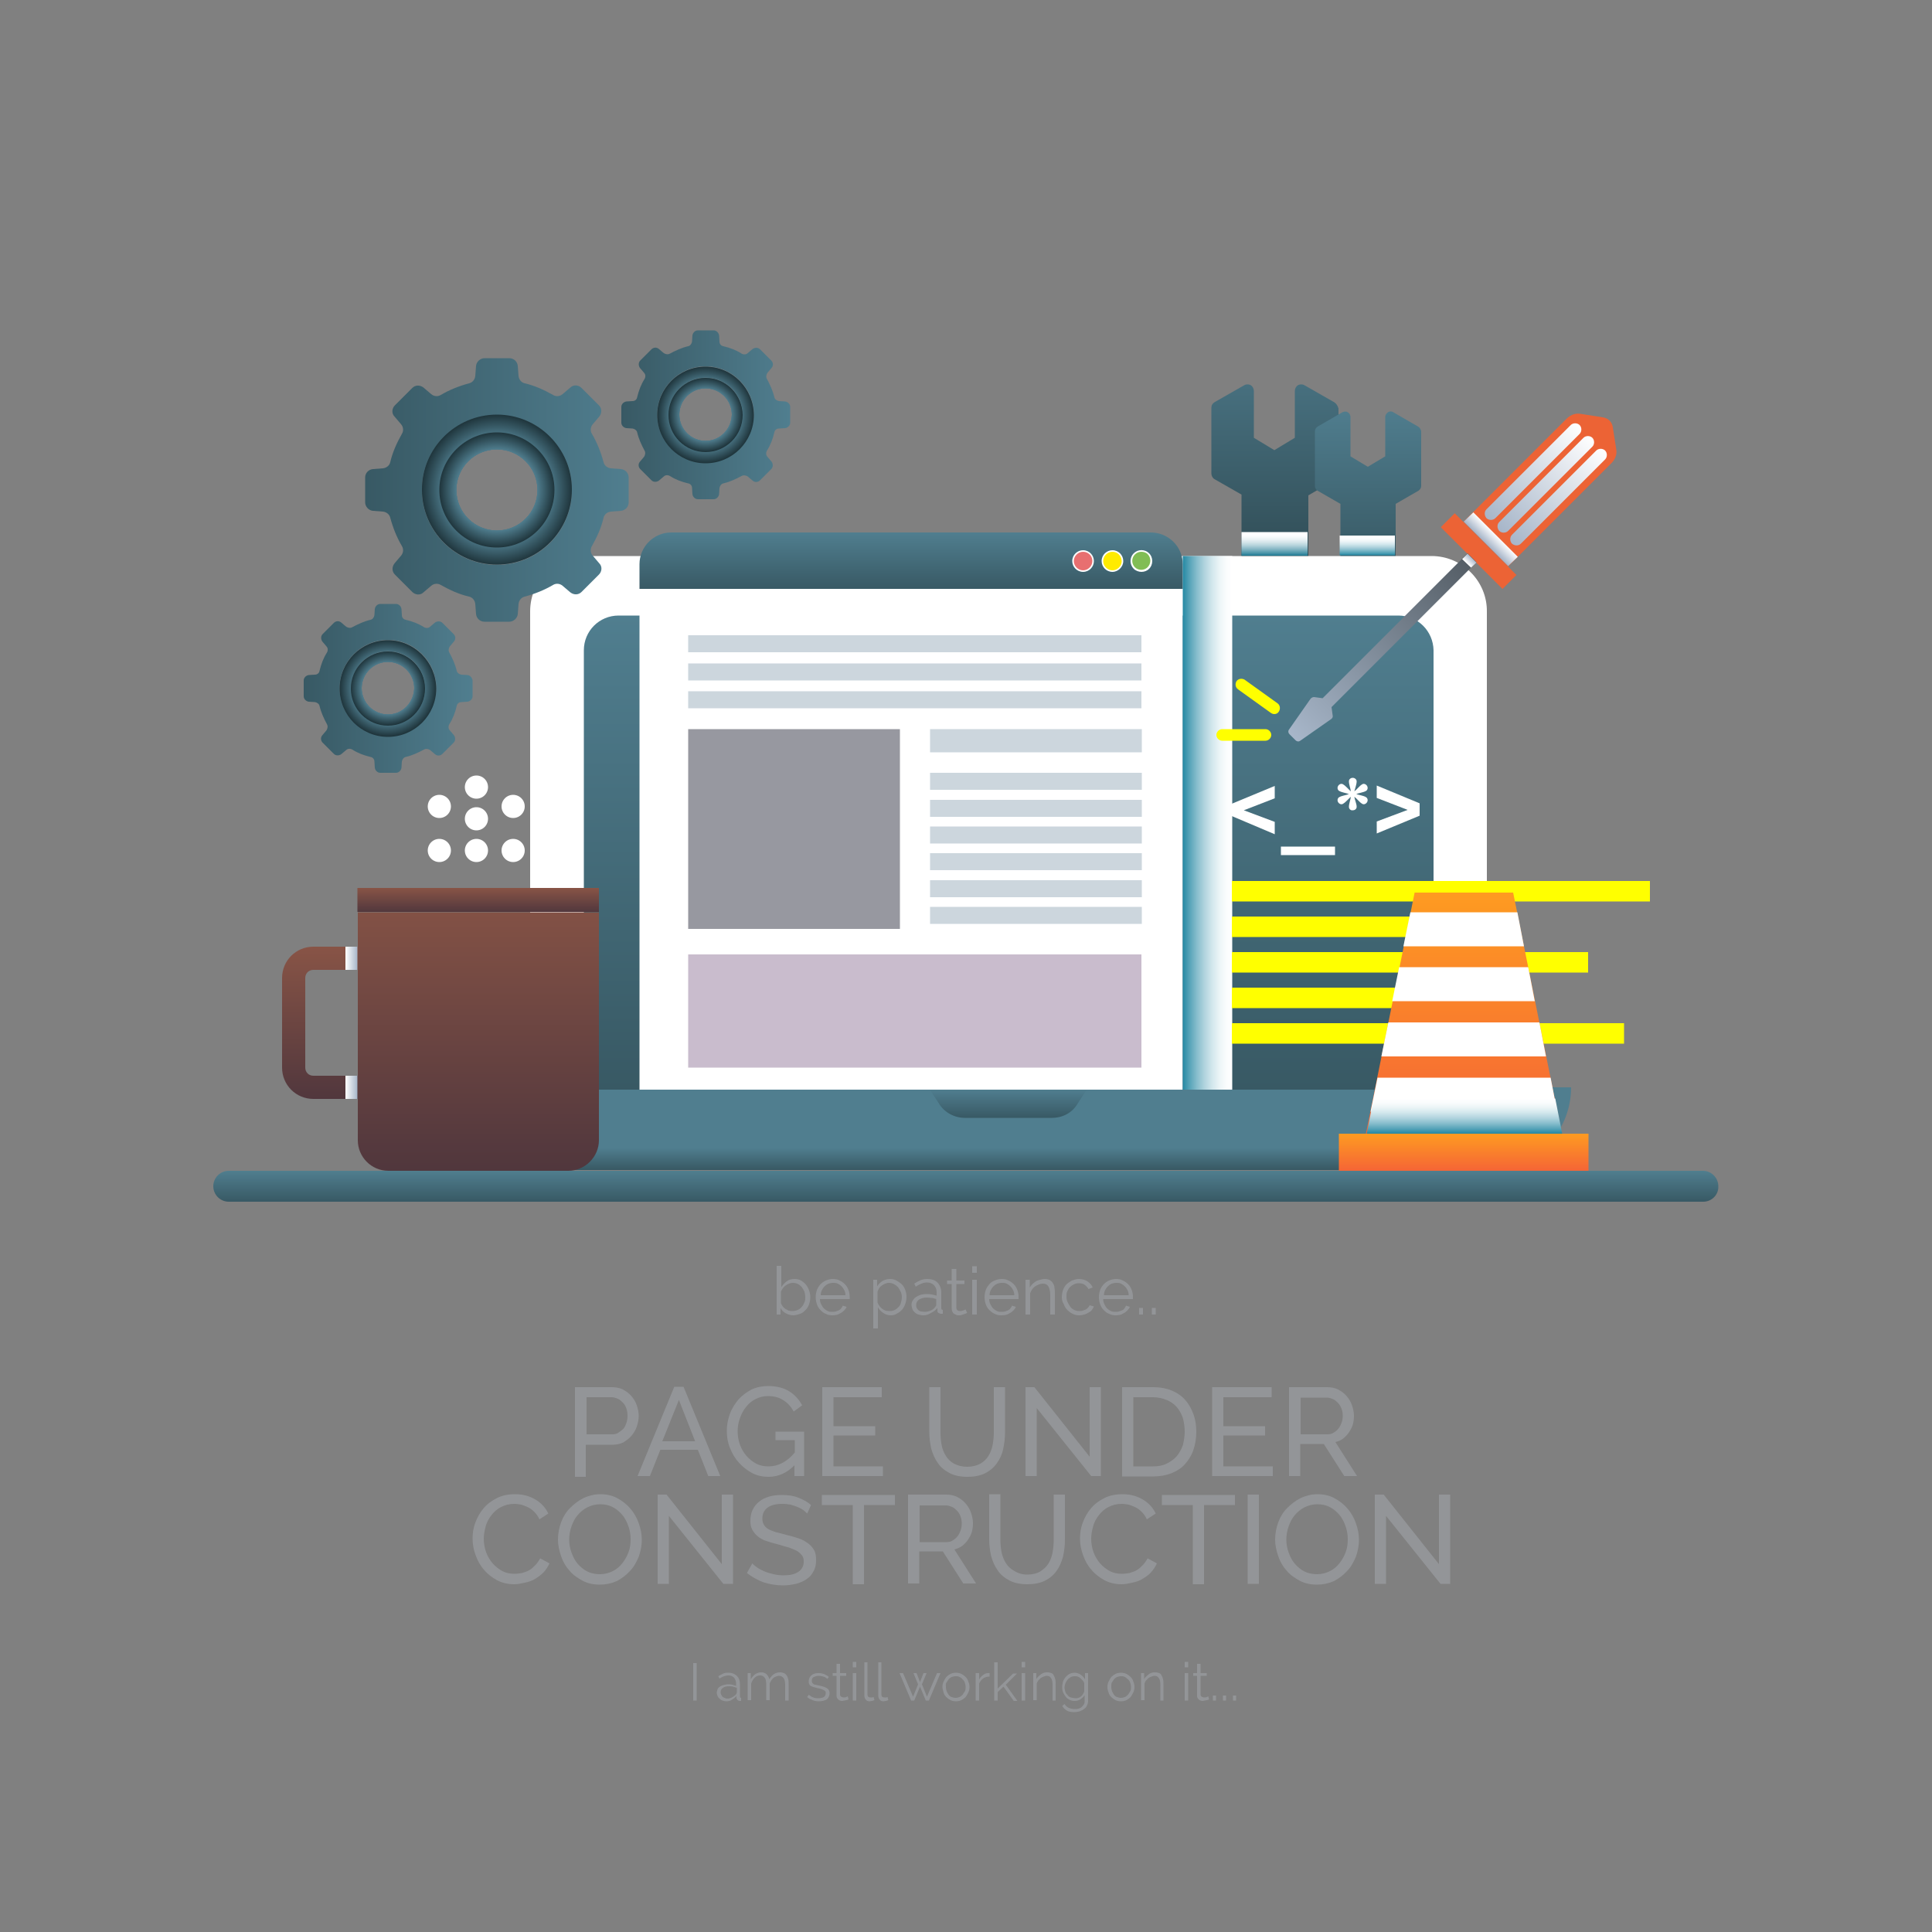 <svg version="1.1" id="SkVcfCoCG" xmlns="http://www.w3.org/2000/svg" xmlns:xlink="http://www.w3.org/1999/xlink" x="0px" y="0px" viewBox="0 0 500 500" style="enable-background:new 0 0 500 500;" xml:space="preserve"><rect x="0" y="0" width="500" height="500" fill="#808080" stroke="none"/><style>@-webkit-keyframes Bknb4czCoRf_S1Uvh6AAG_Animation{0%{-webkit-transform: translate(0px, 0px);transform: translate(0px, 0px);}25%{-webkit-transform: translate(5px, 0px);transform: translate(5px, 0px);}50%{-webkit-transform: translate(3px, 0px);transform: translate(3px, 0px);}75%{-webkit-transform: translate(1px, 0px);transform: translate(1px, 0px);}100%{-webkit-transform: translate(0px, 0px);transform: translate(0px, 0px);}}@keyframes Bknb4czCoRf_S1Uvh6AAG_Animation{0%{-webkit-transform: translate(0px, 0px);transform: translate(0px, 0px);}25%{-webkit-transform: translate(5px, 0px);transform: translate(5px, 0px);}50%{-webkit-transform: translate(3px, 0px);transform: translate(3px, 0px);}75%{-webkit-transform: translate(1px, 0px);transform: translate(1px, 0px);}100%{-webkit-transform: translate(0px, 0px);transform: translate(0px, 0px);}}@-webkit-keyframes HJXmN9zCi0z_HJbkxk3AG_Animation{0%{-webkit-transform: rotate(405deg);transform: rotate(405deg);}50%{-webkit-transform: rotate(0deg);transform: rotate(0deg);}100%{-webkit-transform: rotate(405deg);transform: rotate(405deg);}}@keyframes HJXmN9zCi0z_HJbkxk3AG_Animation{0%{-webkit-transform: rotate(405deg);transform: rotate(405deg);}50%{-webkit-transform: rotate(0deg);transform: rotate(0deg);}100%{-webkit-transform: rotate(405deg);transform: rotate(405deg);}}@-webkit-keyframes H13zV9zCiRz_HJyn0CsCz_Animation{0%{-webkit-transform: rotate(0deg);transform: rotate(0deg);}50%{-webkit-transform: rotate(405deg);transform: rotate(405deg);}100%{-webkit-transform: rotate(45deg);transform: rotate(45deg);}}@keyframes H13zV9zCiRz_HJyn0CsCz_Animation{0%{-webkit-transform: rotate(0deg);transform: rotate(0deg);}50%{-webkit-transform: rotate(405deg);transform: rotate(405deg);}100%{-webkit-transform: rotate(45deg);transform: rotate(45deg);}}@-webkit-keyframes rJrzEqf0oRM_S1Cw2AoAM_Animation{0%{-webkit-transform: rotate(405deg);transform: rotate(405deg);}50%{-webkit-transform: rotate(765deg);transform: rotate(765deg);}100%{-webkit-transform: rotate(1125deg);transform: rotate(1125deg);}}@keyframes rJrzEqf0oRM_S1Cw2AoAM_Animation{0%{-webkit-transform: rotate(405deg);transform: rotate(405deg);}50%{-webkit-transform: rotate(765deg);transform: rotate(765deg);}100%{-webkit-transform: rotate(1125deg);transform: rotate(1125deg);}}#SkVcfCoCG *{-webkit-animation-duration: 4s;animation-duration: 4s;-webkit-animation-iteration-count: infinite;animation-iteration-count: infinite;-webkit-animation-timing-function: cubic-bezier(0, 0, 1, 1);animation-timing-function: cubic-bezier(0, 0, 1, 1);}#S1lE9f0oAG{display: none;}#rkZEcGAjCz{display: inline;fill: #FFFFFF;}#SyfVcz0s0f{display: inline;fill: none;}#H1QVqGRiAM{display: inline;fill: none;}#S1D4qG0oAz{fill: url(#SVGID_1_);}#HJdEqMRjAf{fill: url(#SVGID_2_);}#H1q4cfCo0G{fill: url(#SVGID_3_);}#SJoE5zCsAM{fill: url(#SVGID_4_);}#H1CEqGAsCG{fill: #FFFFFF;}#HyyeVcGAo0f{fill: #507E8F;}#SJelVcf0oCM{fill: url(#SVGID_5_);}#SJZx4qfAiCG{fill: url(#SVGID_6_);}#S1flE5zCjAf{fill: url(#SVGID_7_);}#Hy4xV9fAiAG{fill: #FFFFFF;}#SyrgNqzCsCf{fill: url(#SVGID_8_);}#SkwlNcMCsCf{fill: #E86F70;}#SJ_eE5fRiAM{fill: #FFFFFF;}#rk9gEcfAoAG{fill: #FFEB00;}#ryixE9zCj0M{fill: #FFFFFF;}#BkplV9GCoRG{fill: #81BD55;}#HkAe4cfRjCf{fill: #FFFFFF;}#Skk-4qfCsCM{fill: #CCD6DD;}#ryxbVqf0oAz{fill: #C9BCCD;}#ByW-VqfAj0f{fill: #CCD6DD;}#HJzW4qzAoAz{fill: #CCD6DD;}#SkX-E5zRoAz{fill: #CCD6DD;}#rJVZNczAjRf{fill: #CCD6DD;}#HyBbN9M0jRz{fill: #CCD6DD;}#rkU-V9M0oRG{fill: #CCD6DD;}#H1P-NcMRoRf{fill: #CCD6DD;}#HkObVqz0oCf{fill: #CCD6DD;}#SJtZV5GCj0M{fill: #9798A0;}#rycZVqfCs0f{fill: #CCD6DD;}#r1oZV5G0jRM{fill: url(#SVGID_9_);}#Sy6-VczRoCz{fill: #EC6335;-webkit-transform:  matrix(0.707, -0.707, 0.707, 0.707, 11.243, 312.407);transform:  matrix(0.707, -0.707, 0.707, 0.707, 11.243, 312.407);}#H1RbE5M0oAf{fill: #EC6335;}#SkJG4qzAjAz{fill: url(#SVGID_10_);}#HJxMV9zRsAM{fill: url(#SVGID_11_);}#rJZf4czCiAM{fill: url(#SVGID_12_);}#SyGzNqMRsRG{fill: url(#SVGID_13_);}#SJXfN5zCjAG{fill: url(#SVGID_14_);}#S1EGNqMRoAM{fill: url(#SVGID_15_);}#r1IM49zCoRM{fill: url(#SVGID_16_);}#SkDfEcG0o0f{fill: url(#SVGID_17_);}#SJOGE9GRjCz{fill: url(#SVGID_18_);}#BJtzE9G0i0G{fill: url(#SVGID_19_);}#HyczVcM0j0G{fill: url(#SVGID_20_);}#H1sG4czAiAM{fill: url(#SVGID_21_);}#HkTGNqzAoRG{fill: url(#SVGID_22_);}#Hy0GVcfAo0M{fill: url(#SVGID_23_);}#HkkmVqMRoAz{fill: url(#SVGID_24_);}#BkeQ49zAiCz{fill: url(#SVGID_25_);}#HkbXVcGRi0G{fill: url(#SVGID_26_);}#H1f7N9fRs0M{fill: url(#SVGID_27_);}#SkNmNcGCs0z{fill: url(#SVGID_28_);}#Byr7EqMRoAG{fill: url(#SVGID_29_);}#B1UmN9MRsCf{fill: url(#SVGID_30_);}#B1PXEcfRo0f{fill: url(#SVGID_31_);}#BJO7VqfRoAf{fill: url(#SVGID_32_);}#ryF7Nqz0iRM{fill: url(#SVGID_33_);}#Hkj7VczRoCM{fill: url(#SVGID_34_);}#ryhQ45GRs0G{fill: url(#SVGID_35_);}#SyTXVcGAi0M{fill: url(#SVGID_36_);}#SyC7N5M0j0G{fill: url(#SVGID_37_);}#H11EE9MRj0f{fill: url(#SVGID_38_);}#Bk-4V5fCjRG{fill: #FFFFFF;}#SJG44qMAjRG{fill: #FFFFFF;}#SJ74EqM0jCM{fill: #FFFFFF;}#Sk4NV9GCsRG{fill: #FFFFFF;}#H18E49M0o0f{fill: #FFFF00;}#rkD4EqGRiAG{fill: #FFFF00;}#S1uVV9MCsRM{fill: #FFFF00;}#Hkt4VqGRi0f{fill: #FFFF00;}#Syq4EqfRs0z{fill: #FFFF00;}#B10VE9zRjAf{fill: none;stroke: #FFFFFF;stroke-width: 6;stroke-linecap: round;stroke-linejoin: round;}#SJ1S4qGCjCz{fill: none;stroke: #FFFFFF;stroke-width: 6;stroke-linecap: round;stroke-linejoin: round;stroke-dasharray: 0,8.18;}#B1eSE5M0oAG{fill: none;stroke: #FFFFFF;stroke-width: 6;stroke-linecap: round;stroke-linejoin: round;}#Bk7HN5zRoAG{fill: none;stroke: #FFFFFF;stroke-width: 6;stroke-linecap: round;stroke-linejoin: round;}#SkNSE5fAoRG{fill: none;stroke: #FFFFFF;stroke-width: 6;stroke-linecap: round;stroke-linejoin: round;}#H1wBN9zRo0f{fill: none;stroke: #FFFFFF;stroke-width: 6;stroke-linecap: round;stroke-linejoin: round;}#SyuS45fAoCf{fill: none;stroke: #FFFFFF;stroke-width: 6;stroke-linecap: round;stroke-linejoin: round;}#S1qBEqGAjAz{fill: url(#SVGID_39_);}#SkorV9zRs0f{fill: url(#SVGID_40_);}#r13HEcM0iRG{fill: #FFFFFF;}#ByaH4czRjAf{fill: url(#SVGID_41_);}#HJCHVczAiAz{fill: url(#SVGID_42_);}#H1eIV5z0oRf{fill: #FFFF00;}#rJZUNqfCjRf{fill: #FFFF00;}#rkQI4cz0jRz{enable-background: new;}#B1ELEqf0sAM{fill: #939598;}#HyrUVcM0j0z{fill: #939598;}#SyL8NczCi0f{fill: #939598;}#H1wIEcfCjAf{fill: #939598;}#r1OUE9fCsCf{fill: #939598;}#B1KUN5fCjCz{fill: #939598;}#Hk5UNcfAjAG{fill: #939598;}#SksUVqMCjCG{fill: #939598;}#SkhLNqfRiAz{fill: #939598;}#SJpINcGCiAM{enable-background: new;}#SyCLN5MCoCf{fill: #939598;}#rkyPN5zCjAz{fill: #939598;}#HkeDV9MRoRf{fill: #939598;}#ry-v49GAiAG{fill: #939598;}#r1MPV5GAj0M{fill: #939598;}#SyXPV5GCjRf{fill: #939598;}#HyNDV5zCoCf{fill: #939598;}#HkrDNczCoAM{fill: #939598;}#r1LvVcGAsRf{fill: #939598;}#B1vv4qG0iAz{fill: #939598;}#HJdw49M0iCz{fill: #939598;}#SkFwNczCj0z{fill: #939598;}#S15PE9GAs0G{enable-background: new;}#Hysw49MCsCf{fill: #939598;}#rk3vNcfCi0z{fill: #939598;}#BJ6vE5z0i0f{fill: #939598;}#BkAPVqMAoAz{fill: #939598;}#H1JuE5zAj0M{fill: #939598;}#ByeuNqMAsRM{fill: #939598;}#SyWOVqGCoCz{fill: #939598;}#BkGu4qMAo0G{fill: #939598;}#SJ7O49G0jRG{fill: #939598;}#HJ4uE5MRiCf{fill: #939598;}#BkrOV5GCi0G{fill: #939598;}#rkLuVczCi0M{fill: #939598;}#S1DuN9MAj0G{fill: #939598;}#Sy_u45fCo0G{fill: #939598;}#S1t_VqzCi0M{fill: #939598;}#H19dVcMAoRM{fill: #939598;}#ryjdN5f0sAf{fill: #939598;}#HynON5GRsCz{fill: #939598;}#HyTdNqzRjRG{fill: #939598;}#HyC_NqzRsCM{fill: #939598;}#HyytN9zAsRM{fill: #939598;}#rkxKN5f0oCG{fill: #939598;}#HJbYNcz0oAz{enable-background: new;}#B1MKEqGCo0G{fill: #939598;}#BkmFN5M0oCz{fill: #939598;}#Hy4Y45z0jRG{fill: #939598;}#SJSF49MCsRG{fill: #939598;}#S1Ut49MAsRz{fill: #939598;}#BkPYN9MCs0G{fill: #939598;}#Bk_KVcfCs0G{fill: #939598;}#S1KF45fCsRG{fill: #939598;}#Bk5FNqMRsCM{fill: #939598;}#HJot4cMRjCM{fill: #939598;}#BJhFE9M0iAf{fill: #939598;}#BkaKE9zAsAM{fill: #939598;}#SyRYNqG0oAf{display: none;visibility: hidden;}#rJrzEqf0oRM_S1Cw2AoAM{-webkit-animation-name: rJrzEqf0oRM_S1Cw2AoAM_Animation;animation-name: rJrzEqf0oRM_S1Cw2AoAM_Animation;-webkit-transform-origin: 50% 50%;transform-origin: 50% 50%;transform-box: fill-box;-webkit-transform: rotate(405deg);transform: rotate(405deg);}#H13zV9zCiRz_HJyn0CsCz{-webkit-animation-name: H13zV9zCiRz_HJyn0CsCz_Animation;animation-name: H13zV9zCiRz_HJyn0CsCz_Animation;-webkit-transform-origin: 50% 50%;transform-origin: 50% 50%;transform-box: fill-box;-webkit-transform: rotate(0deg);transform: rotate(0deg);}#HJXmN9zCi0z_HJbkxk3AG{-webkit-animation-name: HJXmN9zCi0z_HJbkxk3AG_Animation;animation-name: HJXmN9zCi0z_HJbkxk3AG_Animation;-webkit-transform-origin: 50% 50%;transform-origin: 50% 50%;transform-box: fill-box;-webkit-transform: rotate(405deg);transform: rotate(405deg);}#Bknb4czCoRf_S1Uvh6AAG{-webkit-animation-name: Bknb4czCoRf_S1Uvh6AAG_Animation;animation-name: Bknb4czCoRf_S1Uvh6AAG_Animation;-webkit-transform-origin: 50% 50%;transform-origin: 50% 50%;transform-box: fill-box;-webkit-transform: translate(0px, 0px);transform: translate(0px, 0px);-webkit-animation-timing-function: cubic-bezier(0.42, 0, 0.58, 1);animation-timing-function: cubic-bezier(0.42, 0, 0.58, 1);}</style>

<g id="S1lE9f0oAG">
	<rect width="500" height="500" id="rkZEcGAjCz"/>
	<rect x="785.6" y="21.3" width="84" height="1.6" id="SyfVcz0s0f"/>
	<rect x="781.5" y="20.5" width="109.2" height="0.8" id="H1QVqGRiAM"/>
</g>
<g id="S1NE5fAi0M">
	<g id="SkBV9zCoCG">
		<g id="HJU49zRoCf">
			
				<linearGradient id="SVGID_1_" gradientUnits="userSpaceOnUse" x1="329.95" y1="355.803" x2="329.95" y2="404.45" gradientTransform="matrix(1 0 0 -1 0 502)">
				<stop offset="0" style="stop-color:#304C55"/>
				<stop offset="1" style="stop-color:#487180"/>
			</linearGradient>
			<path d="M330.7,185.4c-0.5-0.3-1.2-0.3-1.7,0l-0.8,0.5l-2,2l1.3,2.3l1.2-0.7l3.3-3.3L330.7,185.4z M345.3,104.1&#10;&#9;&#9;&#9;&#9;l-7.7-4.4c-0.5-0.3-1.2-0.3-1.7,0s-0.8,0.9-0.8,1.5v12.1l-5.3,3.2l-5.3-3.2v-12.1c0-0.6-0.3-1.2-0.8-1.5s-1.2-0.3-1.7,0l-7.7,4.4&#10;&#9;&#9;&#9;&#9;c-0.5,0.3-0.8,0.8-0.8,1.5v16.9c0,0.6,0.3,1.2,0.8,1.5l7,4v49.2l-7,4c-0.5,0.3-0.8,0.8-0.8,1.5v16.9c0,0.6,0.3,1.2,0.8,1.5&#10;&#9;&#9;&#9;&#9;l7.7,4.4c0.5,0.3,1.2,0.3,1.7,0s0.8-0.9,0.8-1.5v-12.1l0.8-0.5l2.2-1.3l1.2-0.7l1.2-0.7l2,1.2l3.4,2v8v3.6v0.5c0,0,0,0,0,0.1&#10;&#9;&#9;&#9;&#9;c0,0.5,0.3,1,0.7,1.3l0.1,0.1c0.5,0.3,1.2,0.3,1.7,0l7.7-4.4c0.1-0.1,0.2-0.2,0.4-0.3c0.3-0.3,0.5-0.7,0.5-1.2v-7.1V189v-4.5&#10;&#9;&#9;&#9;&#9;v-1.7c0-0.6-0.3-1.2-0.8-1.5l-7-4l0,0v-16.6v-2.8v-12.1v-10.2v-7.4l5.3-3.1l1.7-1c0.5-0.3,0.8-0.9,0.8-1.5v-5.2v-11.7&#10;&#9;&#9;&#9;&#9;C346.2,105,345.8,104.4,345.3,104.1z M330.7,185.4c-0.5-0.3-1.2-0.3-1.7,0l-0.8,0.5l-2,2l1.3,2.3l1.2-0.7l3.3-3.3L330.7,185.4z&#10;&#9;&#9;&#9;&#9; M337.7,189.6l-3.4-2l-2.4,2.4l3.4,2v8l3.4-3.4V191C338.5,190.5,338.2,189.9,337.7,189.6z" id="S1D4qG0oAz"/>
			
				<linearGradient id="SVGID_2_" gradientUnits="userSpaceOnUse" x1="329.85" y1="358.234" x2="329.85" y2="363.856" gradientTransform="matrix(1 0 0 -1 0 502)">
				<stop offset="0" style="stop-color:#217B94"/>
				<stop offset="0.14" style="stop-color:#549AAD"/>
				<stop offset="0.3" style="stop-color:#88B8C6"/>
				<stop offset="0.457" style="stop-color:#B3D2DA"/>
				<stop offset="0.609" style="stop-color:#D4E5EA"/>
				<stop offset="0.753" style="stop-color:#ECF4F6"/>
				<stop offset="0.887" style="stop-color:#FAFCFD"/>
				<stop offset="1" style="stop-color:#FFFFFF"/>
			</linearGradient>
			<rect x="321.3" y="137.7" width="17.1" height="6.1" id="HJdEqMRjAf"/>
		</g>
		<g id="rktNczCiAM">
			
				<linearGradient id="SVGID_3_" gradientUnits="userSpaceOnUse" x1="354.05" y1="356.267" x2="354.05" y2="397.148" gradientTransform="matrix(1 0 0 -1 0 502)">
				<stop offset="0" style="stop-color:#385964"/>
				<stop offset="1" style="stop-color:#507E8F"/>
			</linearGradient>
			<path d="M354.6,178.7c-0.4-0.3-1-0.3-1.4,0l-0.6,0.4l-1.7,1.7l1.1,2l1-0.6l2.8-2.8L354.6,178.7z M367,110.4l-6.4-3.7&#10;&#9;&#9;&#9;&#9;c-0.4-0.3-1-0.3-1.4,0s-0.7,0.7-0.7,1.2v10.2l-4.5,2.7l-4.5-2.7v-10.2c0-0.5-0.3-1-0.7-1.2c-0.4-0.3-1-0.2-1.4,0l-6.4,3.7&#10;&#9;&#9;&#9;&#9;c-0.4,0.3-0.7,0.7-0.7,1.2v14.2c0,0.5,0.3,1,0.7,1.2l5.9,3.4v41.4l-5.9,3.4c-0.4,0.3-0.7,0.7-0.7,1.2v14.2c0,0.5,0.3,1,0.7,1.2&#10;&#9;&#9;&#9;&#9;l6.4,3.7c0.4,0.3,1,0.3,1.4,0s0.7-0.7,0.7-1.2v-10.2l0.7-0.4l1.9-1.1l1-0.6l1-0.6l1.7,1l2.8,1.7v6.7v3.1v0.4l0,0&#10;&#9;&#9;&#9;&#9;c0,0.4,0.2,0.9,0.6,1.1c0,0,0.1,0,0.1,0.1c0.4,0.3,1,0.3,1.4,0l6.4-3.7c0.1-0.1,0.2-0.1,0.3-0.2c0.3-0.3,0.4-0.6,0.4-1v-5.9v-3.1&#10;&#9;&#9;&#9;&#9;v-3.8v-1.4c0-0.5-0.3-1-0.7-1.2l-5.9-3.4l0,0v-14v-2.4v-10.2v-8.6v-6.2l4.5-2.6l1.4-0.8c0.4-0.3,0.7-0.7,0.7-1.2v-4.4v-9.8&#10;&#9;&#9;&#9;&#9;C367.7,111.1,367.4,110.6,367,110.4z M354.6,178.7c-0.4-0.3-1-0.3-1.4,0l-0.6,0.4l-1.7,1.7l1.1,2l1-0.6l2.8-2.8L354.6,178.7z&#10;&#9;&#9;&#9;&#9; M360.5,182.2l-2.9-1.7l-2.1,2.1l2.8,1.7v6.7l2.8-2.8v-4.7C361.2,182.9,361,182.5,360.5,182.2z" id="H1q4cfCo0G"/>
			
				<linearGradient id="SVGID_4_" gradientUnits="userSpaceOnUse" x1="353.85" y1="358.31" x2="353.85" y2="363.035" gradientTransform="matrix(1 0 0 -1 0 502)">
				<stop offset="0" style="stop-color:#2488A3"/>
				<stop offset="0.133" style="stop-color:#54A2B7"/>
				<stop offset="0.294" style="stop-color:#88BECD"/>
				<stop offset="0.453" style="stop-color:#B3D5DF"/>
				<stop offset="0.606" style="stop-color:#D4E8ED"/>
				<stop offset="0.751" style="stop-color:#ECF5F7"/>
				<stop offset="0.886" style="stop-color:#FAFCFD"/>
				<stop offset="1" style="stop-color:#FFFFFF"/>
			</linearGradient>
			<rect x="346.7" y="138.6" width="14.3" height="5.1" id="SJoE5zCsAM"/>
		</g>
		<g id="ry3N9zRiAM">
			<g id="SkT45MCo0f">
				<path d="M370.5,143.9h-219c-7.9,0-14.3,6.4-14.3,14.3v120.6c0,7.9,6.4,14.3,14.3,14.3h219c7.9,0,14.3-6.4,14.3-14.3&#10;&#9;&#9;&#9;&#9;&#9;V158.3C384.9,150.4,378.4,143.9,370.5,143.9z" id="H1CEqGAsCG"/>
				<path d="M406.6,281.4H115.4l0,0c0,11.8,9.5,21.3,21.3,21.3h248.7C397.1,302.7,406.6,293.2,406.6,281.4L406.6,281.4z&#10;&#9;&#9;&#9;&#9;&#9;" id="HyyeVcGAo0f"/>
				
					<linearGradient id="SVGID_5_" gradientUnits="userSpaceOnUse" x1="261.05" y1="220" x2="261.05" y2="342.7" gradientTransform="matrix(1 0 0 -1 0 502)">
					<stop offset="0" style="stop-color:#385964"/>
					<stop offset="1" style="stop-color:#507E8F"/>
				</linearGradient>
				<path d="M361.9,159.3H160.1c-5,0-9,4-9,9V282H371V168.3C370.9,163.3,366.9,159.3,361.9,159.3z" id="SJelVcf0oCM"/>
				
					<linearGradient id="SVGID_6_" gradientUnits="userSpaceOnUse" x1="260.95" y1="212.65" x2="260.95" y2="220.008" gradientTransform="matrix(1 0 0 -1 0 502)">
					<stop offset="0" style="stop-color:#385964"/>
					<stop offset="1" style="stop-color:#507E8F"/>
				</linearGradient>
				<path d="M272.2,289.3h-22.5c-2.7,0-5.3-1.4-6.7-3.7l-2.4-3.7h40.7l-2.4,3.7C277.5,288,275,289.3,272.2,289.3z" id="SJZx4qfAiCG"/>
				
					<linearGradient id="SVGID_7_" gradientUnits="userSpaceOnUse" x1="260.95" y1="199.272" x2="260.95" y2="204.925" gradientTransform="matrix(1 0 0 -1 0 502)">
					<stop offset="0" style="stop-color:#385964"/>
					<stop offset="1" style="stop-color:#507E8F"/>
				</linearGradient>
				<path d="M122.2,297.1c3.8,3.5,8.9,5.7,14.4,5.7h248.7c5.6,0,10.6-2.1,14.4-5.7H122.2z" id="S1flE5zCjAf"/>
			</g>
			<g id="BJ7eEqGAjCG">
				<rect x="165.5" y="152.5" width="140.6" height="129.5" id="Hy4xV9fAiAG"/>
				
					<linearGradient id="SVGID_8_" gradientUnits="userSpaceOnUse" x1="235.8" y1="349.546" x2="235.8" y2="364.202" gradientTransform="matrix(1 0 0 -1 0 502)">
					<stop offset="0" style="stop-color:#385964"/>
					<stop offset="1" style="stop-color:#507E8F"/>
				</linearGradient>
				<path d="M297.8,137.8H173.7c-4.5,0-8.2,3.7-8.2,8.2v6.4h140.6V146C306.1,141.5,302.4,137.8,297.8,137.8z" id="SyrgNqzCsCf"/>
				<g id="S18xV5zCoAz">
					<path d="M282.9,145.1c0-1.4-1.2-2.6-2.6-2.6s-2.6,1.2-2.6,2.6c0,1.4,1.2,2.6,2.6,2.6&#10;&#9;&#9;&#9;&#9;&#9;&#9;C281.7,147.7,282.9,146.6,282.9,145.1z" id="SkwlNcMCsCf"/>
					<path d="M280.3,148c-1.6,0-2.8-1.3-2.8-2.8c0-1.6,1.3-2.8,2.8-2.8c1.6,0,2.8,1.3,2.8,2.8&#10;&#9;&#9;&#9;&#9;&#9;&#9;C283.1,146.7,281.9,148,280.3,148z M280.3,142.8c-1.3,0-2.4,1.1-2.4,2.4c0,1.3,1.1,2.4,2.4,2.4s2.4-1.1,2.4-2.4&#10;&#9;&#9;&#9;&#9;&#9;&#9;C282.7,143.8,281.6,142.8,280.3,142.8z" id="SJ_eE5fRiAM"/>
				</g>
				<g id="BJYeVqzCiRf">
					<path d="M290.5,145.1c0-1.4-1.2-2.6-2.6-2.6s-2.6,1.2-2.6,2.6c0,1.4,1.2,2.6,2.6,2.6&#10;&#9;&#9;&#9;&#9;&#9;&#9;C289.3,147.7,290.5,146.6,290.5,145.1z" id="rk9gEcfAoAG"/>
					<path d="M287.9,148c-1.6,0-2.8-1.3-2.8-2.8c0-1.6,1.3-2.8,2.8-2.8c1.6,0,2.8,1.3,2.8,2.8&#10;&#9;&#9;&#9;&#9;&#9;&#9;C290.7,146.7,289.4,148,287.9,148z M287.9,142.8c-1.3,0-2.4,1.1-2.4,2.4c0,1.3,1.1,2.4,2.4,2.4s2.4-1.1,2.4-2.4&#10;&#9;&#9;&#9;&#9;&#9;&#9;C290.2,143.8,289.2,142.8,287.9,142.8z" id="ryixE9zCj0M"/>
				</g>
				<g id="rynxVcfAjRM">
					<path d="M297.3,143.3c-1-1-2.7-1-3.7,0s-1,2.7,0,3.7s2.7,1,3.7,0C298.3,145.9,298.3,144.3,297.3,143.3z" id="BkplV9GCoRG"/>
					<path d="M295.4,148c-0.7,0-1.5-0.3-2-0.8c-1.1-1.1-1.1-2.9,0-4s2.9-1.1,4,0l0,0c0.5,0.5,0.8,1.2,0.8,2&#10;&#9;&#9;&#9;&#9;&#9;&#9;s-0.3,1.5-0.8,2S296.2,148,295.4,148z M295.4,142.8c-0.6,0-1.2,0.2-1.7,0.7c-0.9,0.9-0.9,2.4,0,3.3c0.9,0.9,2.4,0.9,3.3,0&#10;&#9;&#9;&#9;&#9;&#9;&#9;c0.4-0.4,0.7-1,0.7-1.7c0-0.6-0.2-1.2-0.7-1.7C296.6,143,296,142.8,295.4,142.8z" id="HkAe4cfRjCf"/>
				</g>
				<rect x="178.1" y="164.4" width="117.3" height="4.4" id="Skk-4qfCsCM"/>
				<rect x="178.1" y="247" width="117.3" height="29.3" id="ryxbVqf0oAz"/>
				<rect x="178.1" y="171.7" width="117.3" height="4.4" id="ByW-VqfAj0f"/>
				<rect x="240.7" y="200" width="54.8" height="4.4" id="HJzW4qzAoAz"/>
				<rect x="240.7" y="207" width="54.8" height="4.4" id="SkX-E5zRoAz"/>
				<rect x="240.7" y="213.9" width="54.8" height="4.4" id="rJVZNczAjRf"/>
				<rect x="240.7" y="220.8" width="54.8" height="4.4" id="HyBbN9M0jRz"/>
				<rect x="240.7" y="227.8" width="54.8" height="4.4" id="rkU-V9M0oRG"/>
				<rect x="240.7" y="234.7" width="54.8" height="4.4" id="H1P-NcMRoRf"/>
				<rect x="178.1" y="178.9" width="117.3" height="4.4" id="HkObVqz0oCf"/>
				<rect x="178.1" y="188.7" width="54.8" height="51.7" id="SJtZV5GCj0M"/>
				<rect x="240.7" y="188.7" width="54.8" height="6" id="rycZVqfCs0f"/>
			</g>
			
				<linearGradient id="SVGID_9_" gradientUnits="userSpaceOnUse" x1="306.07" y1="289.05" x2="318.834" y2="289.05" gradientTransform="matrix(1 0 0 -1 0 502)">
				<stop offset="0" style="stop-color:#2488A3"/>
				<stop offset="0.133" style="stop-color:#54A2B7"/>
				<stop offset="0.294" style="stop-color:#88BECD"/>
				<stop offset="0.453" style="stop-color:#B3D5DF"/>
				<stop offset="0.606" style="stop-color:#D4E8ED"/>
				<stop offset="0.751" style="stop-color:#ECF5F7"/>
				<stop offset="0.886" style="stop-color:#FAFCFD"/>
				<stop offset="1" style="stop-color:#FFFFFF"/>
			</linearGradient>
			<rect x="306.1" y="143.9" width="12.8" height="138.1" id="r1oZV5G0jRM"/>
		</g>
		<g id="Bknb4czCoRf_S1Uvh6AAG" data-animator-group="true" data-animator-type="0"><g id="Bknb4czCoRf">
			
				<rect x="380.2" y="131.3" width="5.1" height="22.6" id="Sy6-VczRoCz"/>
			<path d="M409,107.1l5.8,0.9c1.4,0.2,2.4,1.2,2.6,2.6l0.9,5.8c0.2,1.2-0.3,2.5-1.2,3.4l-26.8,26.8L378.8,135&#10;&#9;&#9;&#9;&#9;l26.8-26.8C406.6,107.3,407.8,106.9,409,107.1z" id="H1RbE5M0oAf"/>
			
				<linearGradient id="SVGID_10_" gradientUnits="userSpaceOnUse" x1="141.505" y1="754.962" x2="141.505" y2="758.421" gradientTransform="matrix(-0.707 -0.707 -0.707 0.707 1020.917 -295.451)">
				<stop offset="0" style="stop-color:#FFFFFF"/>
				<stop offset="0.997" style="stop-color:#A7B6C9"/>
			</linearGradient>
			<polygon points="381.3,132.6 392.8,144.1 390.3,146.5 378.8,135 &#9;&#9;&#9;" id="SkJG4qzAjAz"/>
			
				<linearGradient id="SVGID_11_" gradientUnits="userSpaceOnUse" x1="141.469" y1="719.485" x2="141.469" y2="753.568" gradientTransform="matrix(-0.707 -0.707 -0.707 0.707 1020.917 -295.451)">
				<stop offset="0" style="stop-color:#FFFFFF"/>
				<stop offset="0.997" style="stop-color:#A7B6C9"/>
			</linearGradient>
			<path d="M388,137.4L388,137.4c0.6,0.6,1.7,0.6,2.3,0l21.8-21.8c0.6-0.6,0.6-1.7,0-2.3l0,0c-0.6-0.6-1.7-0.6-2.3,0&#10;&#9;&#9;&#9;&#9;L388,135.1C387.4,135.7,387.4,136.7,388,137.4z" id="HJxMV9zRsAM"/>
			
				<linearGradient id="SVGID_12_" gradientUnits="userSpaceOnUse" x1="146.136" y1="719.485" x2="146.136" y2="753.568" gradientTransform="matrix(-0.707 -0.707 -0.707 0.707 1020.917 -295.451)">
				<stop offset="0" style="stop-color:#FFFFFF"/>
				<stop offset="0.997" style="stop-color:#A7B6C9"/>
			</linearGradient>
			<path d="M384.7,134.1L384.7,134.1c0.6,0.6,1.7,0.6,2.3,0l21.8-21.8c0.6-0.6,0.6-1.7,0-2.3l0,0&#10;&#9;&#9;&#9;&#9;c-0.6-0.6-1.7-0.6-2.3,0l-21.8,21.8C384.1,132.4,384.1,133.4,384.7,134.1z" id="rJZf4czCiAM"/>
			
				<linearGradient id="SVGID_13_" gradientUnits="userSpaceOnUse" x1="553.917" y1="719.484" x2="553.917" y2="753.567" gradientTransform="matrix(0.707 0.707 -0.707 0.707 532.509 -783.858)">
				<stop offset="0" style="stop-color:#FFFFFF"/>
				<stop offset="0.997" style="stop-color:#A7B6C9"/>
			</linearGradient>
			<path d="M391.3,140.7L391.3,140.7c-0.6-0.6-0.6-1.7,0-2.3l21.8-21.8c0.6-0.6,1.7-0.6,2.3,0l0,0&#10;&#9;&#9;&#9;&#9;c0.6,0.6,0.6,1.7,0,2.3l-21.8,21.8C393,141.3,392,141.3,391.3,140.7z" id="SyGzNqMRsRG"/>
			
				<linearGradient id="SVGID_14_" gradientUnits="userSpaceOnUse" x1="141.531" y1="763.518" x2="141.531" y2="829.134" gradientTransform="matrix(-0.707 -0.707 -0.707 0.707 1020.917 -295.451)">
				<stop offset="0" style="stop-color:#525B63"/>
				<stop offset="0.997" style="stop-color:#A7B6C9"/>
			</linearGradient>
			<path d="M339.2,180.8l-5.6,8c-0.3,0.4-0.2,0.9,0.1,1.2l1.6,1.6c0.3,0.3,0.8,0.4,1.2,0.1l8-5.6&#10;&#9;&#9;&#9;&#9;c0.3-0.2,0.5-0.6,0.4-0.9l-0.3-2.2l37.5-37.5l-2.3-2.3l-37.5,37.5l-2.2-0.3C339.8,180.4,339.5,180.5,339.2,180.8z" id="SJXfN5zCjAG"/>
			
				<linearGradient id="SVGID_15_" gradientUnits="userSpaceOnUse" x1="141.469" y1="763.558" x2="141.469" y2="765.51" gradientTransform="matrix(-0.707 -0.707 -0.707 0.707 1020.917 -295.451)">
				<stop offset="3.287440e-03" style="stop-color:#A7B6C9"/>
				<stop offset="1" style="stop-color:#FFFFFF"/>
			</linearGradient>
			<polygon points="378.4,144.7 380.7,146.9 382.1,145.6 379.8,143.3 &#9;&#9;&#9;" id="S1EGNqMRoAM"/>
		</g></g>
		<g id="rJrzEqf0oRM_S1Cw2AoAM" data-animator-group="true" data-animator-type="1"><g id="rJrzEqf0oRM">
			
				<linearGradient id="SVGID_16_" gradientUnits="userSpaceOnUse" x1="94.5" y1="375.2" x2="162.7" y2="375.2" gradientTransform="matrix(1 0 0 -1 0 502)">
				<stop offset="0" style="stop-color:#385964"/>
				<stop offset="1" style="stop-color:#507E8F"/>
			</linearGradient>
			<path d="M160.7,121.4l-2.6-0.2c-0.9-0.1-1.7-0.7-1.9-1.6c-0.7-2.6-1.7-5.1-3-7.3c-0.5-0.8-0.4-1.8,0.2-2.5l1.7-2&#10;&#9;&#9;&#9;&#9;c0.7-0.9,0.7-2.1-0.1-2.9l-4.5-4.5c-0.8-0.8-2.1-0.9-2.9-0.1l-2,1.7c-0.7,0.6-1.7,0.7-2.5,0.2c-2.3-1.3-4.7-2.4-7.3-3&#10;&#9;&#9;&#9;&#9;c-0.9-0.2-1.5-1-1.6-1.9l-0.2-2.6c-0.1-1.1-1-2-2.2-2h-6.4c-1.1,0-2.1,0.9-2.2,2l-0.2,2.6c-0.1,0.9-0.7,1.7-1.6,1.9&#10;&#9;&#9;&#9;&#9;c-2.6,0.7-5.1,1.7-7.3,3c-0.8,0.5-1.8,0.4-2.5-0.2l-2-1.7c-0.9-0.7-2.1-0.7-2.9,0.1l-4.5,4.5c-0.8,0.8-0.9,2.1-0.1,2.9l1.7,2&#10;&#9;&#9;&#9;&#9;c0.6,0.7,0.7,1.7,0.2,2.5c-1.3,2.3-2.4,4.7-3,7.3c-0.2,0.9-1,1.5-1.9,1.6l-2.6,0.2c-1.1,0.1-2,1-2,2.2v6.4c0,1.1,0.9,2.1,2,2.2&#10;&#9;&#9;&#9;&#9;l2.6,0.2c0.9,0.1,1.7,0.7,1.9,1.6c0.7,2.6,1.7,5.1,3,7.3c0.5,0.8,0.4,1.8-0.2,2.5l-1.7,2c-0.7,0.9-0.7,2.1,0.1,2.9l4.5,4.5&#10;&#9;&#9;&#9;&#9;c0.8,0.8,2.1,0.9,2.9,0.1l2-1.7c0.7-0.6,1.7-0.7,2.5-0.2c2.3,1.3,4.7,2.4,7.3,3c0.9,0.2,1.5,1,1.6,1.9l0.2,2.6c0.1,1.1,1,2,2.2,2&#10;&#9;&#9;&#9;&#9;h6.4c1.1,0,2.1-0.9,2.2-2l0.2-2.6c0.1-0.9,0.7-1.7,1.6-1.9c2.6-0.7,5.1-1.7,7.3-3c0.8-0.5,1.8-0.4,2.5,0.2l2,1.7&#10;&#9;&#9;&#9;&#9;c0.9,0.7,2.1,0.7,2.9-0.1l4.5-4.5c0.8-0.8,0.9-2.1,0.1-2.9l-1.7-2c-0.6-0.7-0.7-1.7-0.2-2.5c1.3-2.3,2.4-4.7,3-7.3&#10;&#9;&#9;&#9;&#9;c0.2-0.9,1-1.5,1.9-1.6l2.6-0.2c1.1-0.1,2-1,2-2.2v-6.4C162.7,122.5,161.9,121.5,160.7,121.4z M128.6,146.2&#10;&#9;&#9;&#9;&#9;c-10.7,0-19.4-8.7-19.4-19.4s8.7-19.4,19.4-19.4S148,116,148,126.8S139.3,146.2,128.6,146.2z" id="r1IM49zCoRM"/>
			
				<linearGradient id="SVGID_17_" gradientUnits="userSpaceOnUse" x1="94.465" y1="375.3" x2="162.716" y2="375.3" gradientTransform="matrix(1 0 0 -1 0 502)">
				<stop offset="0" style="stop-color:#385964"/>
				<stop offset="1" style="stop-color:#507E8F"/>
			</linearGradient>
			<path d="M128.6,107.3c-10.7,0-19.4,8.7-19.4,19.4s8.7,19.4,19.4,19.4s19.4-8.7,19.4-19.4S139.3,107.3,128.6,107.3z&#10;&#9;&#9;&#9;&#9; M128.6,141.7c-8.2,0-14.9-6.7-14.9-14.9s6.7-14.9,14.9-14.9s14.9,6.7,14.9,14.9S136.8,141.7,128.6,141.7z" id="SkDfEcG0o0f"/>
			
				<radialGradient id="SVGID_18_" cx="128.6" cy="375.226" r="19.437" gradientTransform="matrix(1 0 0 -1 0 502)" gradientUnits="userSpaceOnUse">
				<stop offset="0.697" style="stop-color:#507E8F"/>
				<stop offset="1" style="stop-color:#1F353C"/>
			</radialGradient>
			<path d="M128.6,107.3c-10.7,0-19.4,8.7-19.4,19.4s8.7,19.4,19.4,19.4s19.4-8.7,19.4-19.4S139.3,107.3,128.6,107.3z&#10;&#9;&#9;&#9;&#9; M128.6,141.7c-8.2,0-14.9-6.7-14.9-14.9s6.7-14.9,14.9-14.9s14.9,6.7,14.9,14.9S136.8,141.7,128.6,141.7z" id="SJOGE9GRjCz"/>
			
				<linearGradient id="SVGID_19_" gradientUnits="userSpaceOnUse" x1="94.465" y1="375.2" x2="162.716" y2="375.2" gradientTransform="matrix(1 0 0 -1 0 502)">
				<stop offset="0" style="stop-color:#385964"/>
				<stop offset="1" style="stop-color:#507E8F"/>
			</linearGradient>
			<path d="M128.6,111.9c-8.2,0-14.9,6.7-14.9,14.9s6.7,14.9,14.9,14.9s14.9-6.7,14.9-14.9S136.8,111.9,128.6,111.9z&#10;&#9;&#9;&#9;&#9; M128.6,137.3c-5.8,0-10.5-4.7-10.5-10.5s4.7-10.5,10.5-10.5s10.5,4.7,10.5,10.5S134.4,137.3,128.6,137.3z" id="BJtzE9G0i0G"/>
			
				<radialGradient id="SVGID_20_" cx="128.6" cy="375.2" r="19.436" gradientTransform="matrix(1 0 0 -1 0 502)" gradientUnits="userSpaceOnUse">
				<stop offset="0.697" style="stop-color:#507E8F"/>
				<stop offset="1" style="stop-color:#1F353C"/>
			</radialGradient>
			<path d="M128.6,111.9c-8.2,0-14.9,6.7-14.9,14.9s6.7,14.9,14.9,14.9s14.9-6.7,14.9-14.9S136.8,111.9,128.6,111.9z&#10;&#9;&#9;&#9;&#9; M128.6,137.3c-5.8,0-10.5-4.7-10.5-10.5s4.7-10.5,10.5-10.5s10.5,4.7,10.5,10.5S134.4,137.3,128.6,137.3z" id="HyczVcM0j0G"/>
			
				<radialGradient id="SVGID_21_" cx="128.6" cy="375.2" r="14.9" gradientTransform="matrix(1 0 0 -1 0 502)" gradientUnits="userSpaceOnUse">
				<stop offset="0.697" style="stop-color:#507E8F"/>
				<stop offset="1" style="stop-color:#1F353C"/>
			</radialGradient>
			<path d="M128.6,111.9c-8.2,0-14.9,6.7-14.9,14.9s6.7,14.9,14.9,14.9s14.9-6.7,14.9-14.9S136.8,111.9,128.6,111.9z&#10;&#9;&#9;&#9;&#9; M128.6,137.3c-5.8,0-10.5-4.7-10.5-10.5s4.7-10.5,10.5-10.5s10.5,4.7,10.5,10.5S134.4,137.3,128.6,137.3z" id="H1sG4czAiAM"/>
		</g></g>
		<g id="H13zV9zCiRz_HJyn0CsCz" data-animator-group="true" data-animator-type="1"><g id="H13zV9zCiRz">
			
				<linearGradient id="SVGID_22_" gradientUnits="userSpaceOnUse" x1="160.713" y1="394.65" x2="204.468" y2="394.65" gradientTransform="matrix(1 0 0 -1 0 502)">
				<stop offset="0" style="stop-color:#385964"/>
				<stop offset="1" style="stop-color:#507E8F"/>
			</linearGradient>
			<path d="M203.2,103.9l-1.6-0.1c-0.6-0.1-1.1-0.5-1.2-1c-0.4-1.7-1.1-3.2-1.9-4.7c-0.3-0.5-0.2-1.1,0.1-1.6l1.1-1.3&#10;&#9;&#9;&#9;&#9;c0.5-0.6,0.4-1.4-0.1-1.9l-2.9-2.9c-0.5-0.5-1.3-0.5-1.9-0.1l-1.3,1.1c-0.4,0.4-1.1,0.4-1.6,0.1c-1.4-0.9-3-1.5-4.7-1.9&#10;&#9;&#9;&#9;&#9;c-0.6-0.1-1-0.6-1-1.2l-0.1-1.6c-0.1-0.7-0.7-1.3-1.4-1.3h-4.1c-0.7,0-1.3,0.6-1.4,1.3l-0.1,1.6c-0.1,0.6-0.5,1.1-1,1.2&#10;&#9;&#9;&#9;&#9;c-1.7,0.4-3.2,1.1-4.7,1.9c-0.5,0.3-1.1,0.2-1.6-0.1l-1.3-1.1c-0.6-0.5-1.4-0.4-1.9,0.1l-2.9,2.9c-0.5,0.5-0.5,1.3-0.1,1.9&#10;&#9;&#9;&#9;&#9;l1.1,1.3c0.4,0.4,0.4,1.1,0.1,1.6c-0.9,1.4-1.5,3-1.9,4.7c-0.1,0.6-0.6,1-1.2,1l-1.6,0.1c-0.7,0.1-1.3,0.7-1.3,1.4v4.1&#10;&#9;&#9;&#9;&#9;c0,0.7,0.6,1.3,1.3,1.4l1.6,0.1c0.6,0.1,1.1,0.5,1.2,1c0.4,1.7,1.1,3.2,1.9,4.7c0.3,0.5,0.2,1.1-0.1,1.6l-1.1,1.3&#10;&#9;&#9;&#9;&#9;c-0.5,0.6-0.4,1.4,0.1,1.9l2.9,2.9c0.5,0.5,1.3,0.5,1.9,0.1l1.3-1.1c0.4-0.4,1.1-0.4,1.6-0.1c1.4,0.9,3,1.5,4.7,1.9&#10;&#9;&#9;&#9;&#9;c0.6,0.1,1,0.6,1,1.2l0.1,1.6c0.1,0.7,0.7,1.3,1.4,1.3h4.1c0.7,0,1.3-0.6,1.4-1.3l0.1-1.6c0.1-0.6,0.5-1.1,1-1.2&#10;&#9;&#9;&#9;&#9;c1.7-0.4,3.2-1.1,4.7-1.9c0.5-0.3,1.1-0.2,1.6,0.1l1.3,1.1c0.6,0.5,1.4,0.4,1.9-0.1l2.9-2.9c0.5-0.5,0.5-1.3,0.1-1.9l-1.1-1.3&#10;&#9;&#9;&#9;&#9;c-0.4-0.4-0.4-1.1-0.1-1.6c0.9-1.4,1.5-3,1.9-4.7c0.1-0.6,0.6-1,1.2-1l1.6-0.1c0.7-0.1,1.3-0.7,1.3-1.4v-4.1&#10;&#9;&#9;&#9;&#9;C204.5,104.6,203.9,104,203.2,103.9z M182.6,119.8c-6.9,0-12.5-5.6-12.5-12.5s5.6-12.5,12.5-12.5s12.5,5.6,12.5,12.5&#10;&#9;&#9;&#9;&#9;C195,114.2,189.5,119.8,182.6,119.8z" id="HkTGNqzAoRG"/>
			
				<linearGradient id="SVGID_23_" gradientUnits="userSpaceOnUse" x1="160.713" y1="394.6" x2="204.468" y2="394.6" gradientTransform="matrix(1 0 0 -1 0 502)">
				<stop offset="0" style="stop-color:#385964"/>
				<stop offset="1" style="stop-color:#507E8F"/>
			</linearGradient>
			<path d="M182.6,94.9c-6.9,0-12.5,5.6-12.5,12.5s5.6,12.5,12.5,12.5s12.5-5.6,12.5-12.5&#10;&#9;&#9;&#9;&#9;C195,100.5,189.5,94.9,182.6,94.9z M182.6,116.9c-5.3,0-9.6-4.3-9.6-9.6c0-5.3,4.3-9.6,9.6-9.6s9.6,4.3,9.6,9.6&#10;&#9;&#9;&#9;&#9;C192.1,112.6,187.9,116.9,182.6,116.9z" id="Hy0GVcfAo0M"/>
			
				<radialGradient id="SVGID_24_" cx="182.6" cy="394.651" r="12.449" gradientTransform="matrix(1 0 0 -1 0 502)" gradientUnits="userSpaceOnUse">
				<stop offset="0.697" style="stop-color:#507E8F"/>
				<stop offset="1" style="stop-color:#1F353C"/>
			</radialGradient>
			<path d="M182.6,94.9c-6.9,0-12.5,5.6-12.5,12.5s5.6,12.5,12.5,12.5s12.5-5.6,12.5-12.5&#10;&#9;&#9;&#9;&#9;C195,100.5,189.5,94.9,182.6,94.9z M182.6,116.9c-5.3,0-9.6-4.3-9.6-9.6c0-5.3,4.3-9.6,9.6-9.6s9.6,4.3,9.6,9.6&#10;&#9;&#9;&#9;&#9;C192.1,112.6,187.9,116.9,182.6,116.9z" id="HkkmVqMRoAz"/>
			
				<linearGradient id="SVGID_25_" gradientUnits="userSpaceOnUse" x1="160.713" y1="394.6" x2="204.468" y2="394.6" gradientTransform="matrix(1 0 0 -1 0 502)">
				<stop offset="0" style="stop-color:#385964"/>
				<stop offset="1" style="stop-color:#507E8F"/>
			</linearGradient>
			<path d="M182.6,97.8c-5.3,0-9.6,4.3-9.6,9.6c0,5.3,4.3,9.6,9.6,9.6s9.6-4.3,9.6-9.6&#10;&#9;&#9;&#9;&#9;C192.1,102.1,187.9,97.8,182.6,97.8z M182.6,114.1c-3.7,0-6.8-3-6.8-6.8c0-3.7,3-6.8,6.8-6.8c3.7,0,6.8,3,6.8,6.8&#10;&#9;&#9;&#9;&#9;C189.3,111.1,186.3,114.1,182.6,114.1z" id="BkeQ49zAiCz"/>
			
				<radialGradient id="SVGID_26_" cx="182.6" cy="394.651" r="12.447" gradientTransform="matrix(1 0 0 -1 0 502)" gradientUnits="userSpaceOnUse">
				<stop offset="0.697" style="stop-color:#507E8F"/>
				<stop offset="1" style="stop-color:#1F353C"/>
			</radialGradient>
			<path d="M182.6,97.8c-5.3,0-9.6,4.3-9.6,9.6c0,5.3,4.3,9.6,9.6,9.6s9.6-4.3,9.6-9.6&#10;&#9;&#9;&#9;&#9;C192.1,102.1,187.9,97.8,182.6,97.8z M182.6,114.1c-3.7,0-6.8-3-6.8-6.8c0-3.7,3-6.8,6.8-6.8c3.7,0,6.8,3,6.8,6.8&#10;&#9;&#9;&#9;&#9;C189.3,111.1,186.3,114.1,182.6,114.1z" id="HkbXVcGRi0G"/>
			
				<radialGradient id="SVGID_27_" cx="182.6" cy="394.651" r="9.546" gradientTransform="matrix(1 0 0 -1 0 502)" gradientUnits="userSpaceOnUse">
				<stop offset="0.697" style="stop-color:#507E8F"/>
				<stop offset="1" style="stop-color:#1F353C"/>
			</radialGradient>
			<path d="M182.6,97.8c-5.3,0-9.6,4.3-9.6,9.6c0,5.3,4.3,9.6,9.6,9.6s9.6-4.3,9.6-9.6&#10;&#9;&#9;&#9;&#9;C192.1,102.1,187.9,97.8,182.6,97.8z M182.6,114.1c-3.7,0-6.8-3-6.8-6.8c0-3.7,3-6.8,6.8-6.8c3.7,0,6.8,3,6.8,6.8&#10;&#9;&#9;&#9;&#9;C189.3,111.1,186.3,114.1,182.6,114.1z" id="H1f7N9fRs0M"/>
		</g></g>
		<g id="HJXmN9zCi0z_HJbkxk3AG" data-animator-group="true" data-animator-type="1"><g id="HJXmN9zCi0z">
			
				<linearGradient id="SVGID_28_" gradientUnits="userSpaceOnUse" x1="78.476" y1="323.85" x2="122.231" y2="323.85" gradientTransform="matrix(1 0 0 -1 0 502)">
				<stop offset="0" style="stop-color:#385964"/>
				<stop offset="1" style="stop-color:#507E8F"/>
			</linearGradient>
			<path d="M121,174.7l-1.6-0.1c-0.6-0.1-1.1-0.5-1.2-1c-0.4-1.7-1.1-3.2-1.9-4.7c-0.3-0.5-0.2-1.1,0.1-1.6l1.1-1.3&#10;&#9;&#9;&#9;&#9;c0.5-0.6,0.4-1.4-0.1-1.9l-2.9-2.9c-0.5-0.5-1.3-0.5-1.9-0.1l-1.3,1.1c-0.4,0.4-1.1,0.4-1.6,0.1c-1.4-0.9-3-1.5-4.7-1.9&#10;&#9;&#9;&#9;&#9;c-0.6-0.1-1-0.6-1-1.2l-0.1-1.6c-0.1-0.7-0.7-1.3-1.4-1.3h-4.1c-0.7,0-1.3,0.6-1.4,1.3l-0.1,1.6c-0.1,0.6-0.5,1.1-1,1.2&#10;&#9;&#9;&#9;&#9;c-1.7,0.4-3.2,1.1-4.7,1.9c-0.5,0.3-1.1,0.2-1.6-0.1l-1.3-1.1c-0.6-0.5-1.4-0.4-1.9,0.1l-2.9,2.9c-0.5,0.5-0.5,1.3-0.1,1.9&#10;&#9;&#9;&#9;&#9;l1.1,1.3c0.4,0.4,0.4,1.1,0.1,1.6c-0.9,1.4-1.5,3-1.9,4.7c-0.1,0.6-0.6,1-1.2,1l-1.6,0.1c-0.7,0.1-1.3,0.7-1.3,1.4v4.1&#10;&#9;&#9;&#9;&#9;c0,0.7,0.6,1.3,1.3,1.4l1.6,0.1c0.6,0.1,1.1,0.5,1.2,1c0.4,1.7,1.1,3.2,1.9,4.7c0.3,0.5,0.2,1.1-0.1,1.6l-1.1,1.3&#10;&#9;&#9;&#9;&#9;c-0.5,0.6-0.4,1.4,0.1,1.9l2.9,2.9c0.5,0.5,1.3,0.5,1.9,0.1l1.3-1.1c0.4-0.4,1.1-0.4,1.6-0.1c1.4,0.9,3,1.5,4.7,1.9&#10;&#9;&#9;&#9;&#9;c0.6,0.1,1,0.6,1,1.2l0.1,1.6c0.1,0.7,0.7,1.3,1.4,1.3h4.1c0.7,0,1.3-0.6,1.4-1.3l0.1-1.6c0.1-0.6,0.5-1.1,1-1.2&#10;&#9;&#9;&#9;&#9;c1.7-0.4,3.2-1.1,4.7-1.9c0.5-0.3,1.1-0.2,1.6,0.1l1.3,1.1c0.6,0.5,1.4,0.4,1.9-0.1l2.9-2.9c0.5-0.5,0.5-1.3,0.1-1.9l-1.1-1.3&#10;&#9;&#9;&#9;&#9;c-0.4-0.4-0.4-1.1-0.1-1.6c0.9-1.4,1.5-3,1.9-4.7c0.1-0.6,0.6-1,1.2-1l1.6-0.1c0.7-0.1,1.3-0.7,1.3-1.4v-4.1&#10;&#9;&#9;&#9;&#9;C122.2,175.4,121.7,174.8,121,174.7z M100.4,190.6c-6.9,0-12.5-5.6-12.5-12.5s5.6-12.5,12.5-12.5s12.5,5.6,12.5,12.5&#10;&#9;&#9;&#9;&#9;C112.8,185,107.2,190.6,100.4,190.6z" id="SkNmNcGCs0z"/>
			
				<linearGradient id="SVGID_29_" gradientUnits="userSpaceOnUse" x1="78.476" y1="323.8" x2="122.231" y2="323.8" gradientTransform="matrix(1 0 0 -1 0 502)">
				<stop offset="0" style="stop-color:#385964"/>
				<stop offset="1" style="stop-color:#507E8F"/>
			</linearGradient>
			<path d="M100.4,165.7c-6.9,0-12.5,5.6-12.5,12.5s5.6,12.5,12.5,12.5s12.5-5.6,12.5-12.5&#10;&#9;&#9;&#9;&#9;C112.8,171.3,107.2,165.7,100.4,165.7z M100.4,187.7c-5.3,0-9.6-4.3-9.6-9.6s4.3-9.6,9.6-9.6c5.3,0,9.6,4.3,9.6,9.6&#10;&#9;&#9;&#9;&#9;S105.6,187.7,100.4,187.7z" id="Byr7EqMRoAG"/>
			
				<radialGradient id="SVGID_30_" cx="100.353" cy="323.865" r="12.454" gradientTransform="matrix(1 0 0 -1 0 502)" gradientUnits="userSpaceOnUse">
				<stop offset="0.697" style="stop-color:#507E8F"/>
				<stop offset="1" style="stop-color:#1F353C"/>
			</radialGradient>
			<path d="M100.4,165.7c-6.9,0-12.5,5.6-12.5,12.5s5.6,12.5,12.5,12.5s12.5-5.6,12.5-12.5&#10;&#9;&#9;&#9;&#9;C112.8,171.3,107.2,165.7,100.4,165.7z M100.4,187.7c-5.3,0-9.6-4.3-9.6-9.6s4.3-9.6,9.6-9.6c5.3,0,9.6,4.3,9.6,9.6&#10;&#9;&#9;&#9;&#9;S105.6,187.7,100.4,187.7z" id="B1UmN9MRsCf"/>
			
				<linearGradient id="SVGID_31_" gradientUnits="userSpaceOnUse" x1="78.476" y1="323.8" x2="122.231" y2="323.8" gradientTransform="matrix(1 0 0 -1 0 502)">
				<stop offset="0" style="stop-color:#385964"/>
				<stop offset="1" style="stop-color:#507E8F"/>
			</linearGradient>
			<path d="M100.4,168.6c-5.3,0-9.6,4.3-9.6,9.6s4.3,9.6,9.6,9.6c5.3,0,9.6-4.3,9.6-9.6S105.6,168.6,100.4,168.6z&#10;&#9;&#9;&#9;&#9; M100.4,184.9c-3.7,0-6.8-3-6.8-6.8c0-3.7,3-6.8,6.8-6.8c3.7,0,6.8,3,6.8,6.8C107.1,181.9,104.1,184.9,100.4,184.9z" id="B1PXEcfRo0f"/>
			
				<radialGradient id="SVGID_32_" cx="100.353" cy="323.865" r="12.454" gradientTransform="matrix(1 0 0 -1 0 502)" gradientUnits="userSpaceOnUse">
				<stop offset="0.697" style="stop-color:#507E8F"/>
				<stop offset="1" style="stop-color:#1F353C"/>
			</radialGradient>
			<path d="M100.4,168.6c-5.3,0-9.6,4.3-9.6,9.6s4.3,9.6,9.6,9.6c5.3,0,9.6-4.3,9.6-9.6S105.6,168.6,100.4,168.6z&#10;&#9;&#9;&#9;&#9; M100.4,184.9c-3.7,0-6.8-3-6.8-6.8c0-3.7,3-6.8,6.8-6.8c3.7,0,6.8,3,6.8,6.8C107.1,181.9,104.1,184.9,100.4,184.9z" id="BJO7VqfRoAf"/>
			
				<radialGradient id="SVGID_33_" cx="100.353" cy="323.865" r="9.551" gradientTransform="matrix(1 0 0 -1 0 502)" gradientUnits="userSpaceOnUse">
				<stop offset="0.697" style="stop-color:#507E8F"/>
				<stop offset="1" style="stop-color:#1F353C"/>
			</radialGradient>
			<path d="M100.4,168.6c-5.3,0-9.6,4.3-9.6,9.6s4.3,9.6,9.6,9.6c5.3,0,9.6-4.3,9.6-9.6S105.6,168.6,100.4,168.6z&#10;&#9;&#9;&#9;&#9; M100.4,184.9c-3.7,0-6.8-3-6.8-6.8c0-3.7,3-6.8,6.8-6.8c3.7,0,6.8,3,6.8,6.8C107.1,181.9,104.1,184.9,100.4,184.9z" id="ryF7Nqz0iRM"/>
		</g></g>
		<g id="HyqQEczCoCf">
			
				<linearGradient id="SVGID_34_" gradientUnits="userSpaceOnUse" x1="84.5" y1="217.6" x2="84.5" y2="257" gradientTransform="matrix(1 0 0 -1 0 502)">
				<stop offset="0" style="stop-color:#51373D"/>
				<stop offset="1" style="stop-color:#885446"/>
			</linearGradient>
			<path d="M96,284.4H81.1c-4.5,0-8.1-3.6-8.1-8.1v-23.2c0-4.5,3.6-8.1,8.1-8.1H96v6H81.1c-1.2,0-2.1,0.9-2.1,2.1v23.2&#10;&#9;&#9;&#9;&#9;c0,1.2,0.9,2.1,2.1,2.1H96V284.4z" id="Hkj7VczRoCM"/>
			
				<linearGradient id="SVGID_35_" gradientUnits="userSpaceOnUse" x1="123.8" y1="199.75" x2="123.8" y2="273.652" gradientTransform="matrix(1 0 0 -1 0 502)">
				<stop offset="0" style="stop-color:#51373D"/>
				<stop offset="1" style="stop-color:#885446"/>
			</linearGradient>
			<path d="M147.1,303h-46.6c-4.4,0-7.9-3.6-7.9-7.9v-59H155v59C155,299.4,151.4,303,147.1,303z" id="ryhQ45GRs0G"/>
			
				<linearGradient id="SVGID_36_" gradientUnits="userSpaceOnUse" x1="123.75" y1="265.917" x2="123.75" y2="272.166" gradientTransform="matrix(1 0 0 -1 0 502)">
				<stop offset="0" style="stop-color:#51373D"/>
				<stop offset="1" style="stop-color:#885446"/>
			</linearGradient>
			<rect x="92.5" y="229.8" width="62.5" height="6.2" id="SyTXVcGAi0M"/>
			
				<linearGradient id="SVGID_37_" gradientUnits="userSpaceOnUse" x1="89.416" y1="254" x2="92.5" y2="254" gradientTransform="matrix(1 0 0 -1 0 502)">
				<stop offset="0" style="stop-color:#FFFFFF"/>
				<stop offset="0.997" style="stop-color:#A7B6C9"/>
			</linearGradient>
			<rect x="89.4" y="245" width="3.1" height="6" id="SyC7N5M0j0G"/>
			
				<linearGradient id="SVGID_38_" gradientUnits="userSpaceOnUse" x1="89.416" y1="220.6" x2="92.5" y2="220.6" gradientTransform="matrix(1 0 0 -1 0 502)">
				<stop offset="0" style="stop-color:#FFFFFF"/>
				<stop offset="0.997" style="stop-color:#A7B6C9"/>
			</linearGradient>
			<rect x="89.4" y="278.4" width="3.1" height="6" id="H11EE9MRj0f"/>
		</g>
		<g id="H1x4N5fCiRf">
			<path d="M318.8,211.2V208l11.1-4.6v3.2l-8,3.1l8,3v3.2L318.8,211.2z" id="Bk-4V5fCjRG"/>
			<path d="M331.5,219.1h14v2.2h-14V219.1z" id="SJG44qMAjRG"/>
			<path d="M349.1,208.8c0-0.8,0.4-1.8,0.5-2.6c-0.6,0.5-1.3,1.4-2,1.8c-0.4,0.3-1,0.1-1.3-0.4s-0.1-1.1,0.3-1.3&#10;&#9;&#9;&#9;&#9;c0.7-0.4,1.8-0.5,2.5-0.8c-0.8-0.3-1.8-0.4-2.5-0.8c-0.4-0.2-0.6-0.8-0.3-1.3c0.3-0.5,0.9-0.7,1.3-0.4c0.7,0.4,1.4,1.3,2,1.8&#10;&#9;&#9;&#9;&#9;c-0.1-0.8-0.5-1.8-0.5-2.6c0-0.5,0.4-0.9,1-0.9c0.5,0,1,0.4,1,0.9c0,0.8-0.4,1.8-0.6,2.6c0.7-0.5,1.3-1.4,2-1.8&#10;&#9;&#9;&#9;&#9;c0.4-0.3,1-0.1,1.3,0.4s0.1,1.1-0.3,1.3c-0.7,0.4-1.8,0.5-2.5,0.8c0.8,0.3,1.9,0.4,2.5,0.8c0.4,0.2,0.6,0.8,0.3,1.3&#10;&#9;&#9;&#9;&#9;c-0.3,0.5-0.9,0.7-1.3,0.4c-0.7-0.4-1.3-1.3-2-1.8c0.1,0.8,0.6,1.8,0.6,2.6c0,0.5-0.4,0.9-1,0.9&#10;&#9;&#9;&#9;&#9;C349.5,209.8,349.1,209.3,349.1,208.8z" id="SJ74EqM0jCM"/>
			<path d="M356.3,212.6l8-3l-8-3.1v-3.2l11.1,4.6v3.2l-11.1,4.6V212.6z" id="Sk4NV9GCsRG"/>
		</g>
		<g id="HkBE4qfRi0f">
			<rect x="318.8" y="228" width="108.2" height="5.3" id="H18E49M0o0f"/>
			<rect x="318.8" y="237.2" width="73.8" height="5.3" id="rkD4EqGRiAG"/>
			<rect x="318.8" y="246.4" width="92.2" height="5.3" id="S1uVV9MCsRM"/>
			<rect x="318.8" y="255.6" width="63.3" height="5.3" id="Hkt4VqGRi0f"/>
			<rect x="318.8" y="264.8" width="101.5" height="5.3" id="Syq4EqfRs0z"/>
		</g>
		<g id="SJsV4cM0jAz">
			<g id="HkhNNcfRo0z">
				<g id="r16EV5MRo0z">
					<line x1="123.3" y1="220.1" x2="123.3" y2="220.1" id="B10VE9zRjAf"/>
					<line x1="123.3" y1="211.9" x2="123.3" y2="207.8" id="SJ1S4qGCjCz"/>
					<line x1="123.3" y1="203.7" x2="123.3" y2="203.7" id="B1eSE5M0oAG"/>
				</g>
			</g>
			<g id="Sybr4cf0oRf">
				<g id="ryMHEcz0sRG">
					<line x1="113.7" y1="220.1" x2="113.7" y2="220.1" id="Bk7HN5zRoAG"/>
					<line x1="113.7" y1="208.7" x2="113.7" y2="208.7" id="SkNSE5fAoRG"/>
				</g>
			</g>
			<g id="S1SB45G0sAG">
				<g id="ryLrV9zAjRG">
					<line x1="132.8" y1="220.1" x2="132.8" y2="220.1" id="H1wBN9zRo0f"/>
					<line x1="132.8" y1="208.7" x2="132.8" y2="208.7" id="SyuS45fAoCf"/>
				</g>
			</g>
		</g>
		<g id="rytrEqfRi0f">
			
				<linearGradient id="SVGID_39_" gradientUnits="userSpaceOnUse" x1="378.85" y1="208.6" x2="378.85" y2="271" gradientTransform="matrix(1 0 0 -1 0 502)">
				<stop offset="0" style="stop-color:#F56536"/>
				<stop offset="1" style="stop-color:#FE9B21"/>
			</linearGradient>
			<polygon points="404.2,293.4 353.5,293.4 366.1,231 391.6,231 &#9;&#9;&#9;" id="S1qBEqGAjAz"/>
			
				<linearGradient id="SVGID_40_" gradientUnits="userSpaceOnUse" x1="378.8" y1="199" x2="378.8" y2="208.634" gradientTransform="matrix(1 0 0 -1 0 502)">
				<stop offset="0" style="stop-color:#F56536"/>
				<stop offset="1" style="stop-color:#FE9B21"/>
			</linearGradient>
			<rect x="346.5" y="293.4" width="64.6" height="9.6" id="SkorV9zRs0f"/>
			<path d="M392.7,236.1H365l-1.8,8.8h31.2L392.7,236.1z M401.3,278.9h-44.8l-1.8,8.8H403L401.3,278.9z M398.4,264.6&#10;&#9;&#9;&#9;&#9;h-39.1l-1.8,8.8h42.6L398.4,264.6z M395.5,250.3h-33.4l-1.8,8.8h36.9L395.5,250.3z" id="r13HEcM0iRG"/>
			
				<linearGradient id="SVGID_41_" gradientUnits="userSpaceOnUse" x1="379" y1="208.634" x2="379" y2="217.692" gradientTransform="matrix(1 0 0 -1 0 502)">
				<stop offset="0" style="stop-color:#2488A3"/>
				<stop offset="0.133" style="stop-color:#54A2B7"/>
				<stop offset="0.294" style="stop-color:#88BECD"/>
				<stop offset="0.453" style="stop-color:#B3D5DF"/>
				<stop offset="0.606" style="stop-color:#D4E8ED"/>
				<stop offset="0.751" style="stop-color:#ECF5F7"/>
				<stop offset="0.886" style="stop-color:#FAFCFD"/>
				<stop offset="1" style="stop-color:#FFFFFF"/>
			</linearGradient>
			<polygon points="355.5,284.3 353.7,293.4 404.3,293.4 402.5,284.3 &#9;&#9;&#9;" id="ByaH4czRjAf"/>
		</g>
		
			<linearGradient id="SVGID_42_" gradientUnits="userSpaceOnUse" x1="249.952" y1="191" x2="249.952" y2="199" gradientTransform="matrix(1 0 0 -1 0 502)">
			<stop offset="0" style="stop-color:#385964"/>
			<stop offset="1" style="stop-color:#507E8F"/>
		</linearGradient>
		<path d="M440.8,311H59.2c-2.2,0-4-1.8-4-4l0,0c0-2.2,1.8-4,4-4h381.5c2.2,0,4,1.8,4,4l0,0&#10;&#9;&#9;&#9;C444.8,309.2,443,311,440.8,311z" id="HJCHVczAiAz"/>
		<g id="rJyU4cMCiAG">
			<path d="M329.8,184.8c-0.3,0-0.6-0.1-0.9-0.3l-8.5-6.1c-0.7-0.5-0.8-1.4-0.4-2.1c0.5-0.7,1.4-0.8,2.1-0.4l8.5,6.1&#10;&#9;&#9;&#9;&#9;c0.7,0.5,0.8,1.4,0.4,2.1C330.7,184.6,330.3,184.8,329.8,184.8z" id="H1eIV5z0oRf"/>
			<path d="M327.5,191.7h-11.2c-0.8,0-1.5-0.7-1.5-1.5s0.7-1.5,1.5-1.5h11.2c0.8,0,1.5,0.7,1.5,1.5&#10;&#9;&#9;&#9;&#9;S328.3,191.7,327.5,191.7z" id="rJZUNqfCjRf"/>
		</g>
	</g>
	<g id="HkzUN9zAj0G">
		<g id="rkQI4cz0jRz">
			<path d="M148.8,382V359h9.6c1,0,2,0.2,2.8,0.6s1.6,1,2.2,1.7c0.6,0.7,1.1,1.5,1.4,2.4s0.5,1.8,0.5,2.7&#10;&#9;&#9;&#9;&#9;c0,1-0.2,1.9-0.5,2.8s-0.8,1.7-1.4,2.4c-0.6,0.7-1.3,1.2-2.1,1.7c-0.8,0.4-1.8,0.6-2.8,0.6h-6.9v8.3H148.8z M151.7,371.2h6.7&#10;&#9;&#9;&#9;&#9;c0.6,0,1.2-0.1,1.6-0.4s0.9-0.6,1.3-1s0.6-1,0.8-1.5c0.2-0.6,0.3-1.2,0.3-1.9c0-0.7-0.1-1.3-0.3-1.9c-0.2-0.6-0.5-1.1-0.9-1.5&#10;&#9;&#9;&#9;&#9;c-0.4-0.4-0.8-0.8-1.3-1c-0.5-0.2-1-0.4-1.6-0.4h-6.5V371.2z" id="B1ELEqf0sAM"/>
			<path d="M165,382l9.5-23.1h2.4l9.5,23.1h-3.1l-2.7-6.8h-9.7l-2.7,6.8H165z M175.7,362.3l-4.3,10.7h8.5L175.7,362.3z&#10;&#9;&#9;&#9;&#9;" id="HyrUVcM0j0z"/>
			<path d="M205.9,378.9c-2,2.2-4.4,3.3-7,3.3c-1.5,0-3-0.3-4.3-1c-1.3-0.7-2.4-1.6-3.4-2.7s-1.7-2.3-2.3-3.8&#10;&#9;&#9;&#9;&#9;s-0.8-2.9-0.8-4.4c0-1.6,0.3-3,0.8-4.4c0.5-1.4,1.3-2.6,2.2-3.7c1-1.1,2.1-1.9,3.4-2.6c1.3-0.6,2.8-0.9,4.3-0.9&#10;&#9;&#9;&#9;&#9;c2.2,0,4.1,0.5,5.5,1.4c1.4,0.9,2.5,2.1,3.3,3.6l-2.2,1.6c-0.7-1.3-1.6-2.3-2.8-3c-1.1-0.7-2.4-1-3.9-1c-1.2,0-2.2,0.3-3.2,0.8&#10;&#9;&#9;&#9;&#9;c-1,0.5-1.8,1.2-2.4,2c-0.7,0.8-1.2,1.8-1.6,2.9c-0.4,1.1-0.6,2.2-0.6,3.4c0,1.2,0.2,2.4,0.6,3.5c0.4,1.1,1,2.1,1.7,2.9&#10;&#9;&#9;&#9;&#9;c0.7,0.8,1.6,1.5,2.5,2c1,0.5,2,0.7,3.2,0.7c2.5,0,4.8-1.2,6.8-3.6v-3.2h-5v-2.2h7.4V382h-2.5V378.9z" id="SyL8NczCi0f"/>
			<path d="M228.5,379.4v2.6h-15.7V359h15.4v2.6h-12.5v7.5h10.8v2.4h-10.8v8H228.5z" id="H1wIEcfCjAf"/>
			<path d="M250.3,379.6c1.3,0,2.5-0.3,3.4-0.8c0.9-0.5,1.6-1.2,2.1-2c0.5-0.8,0.9-1.8,1.1-2.9s0.3-2.2,0.3-3.3V359&#10;&#9;&#9;&#9;&#9;h2.9v11.7c0,1.6-0.2,3-0.5,4.4s-0.9,2.6-1.7,3.7c-0.8,1.1-1.8,1.9-3,2.5c-1.2,0.6-2.8,0.9-4.5,0.9c-1.8,0-3.4-0.3-4.7-1&#10;&#9;&#9;&#9;&#9;s-2.3-1.5-3-2.6c-0.8-1.1-1.3-2.3-1.7-3.7c-0.3-1.4-0.5-2.8-0.5-4.3V359h2.9v11.7c0,1.1,0.1,2.3,0.3,3.3c0.2,1.1,0.6,2,1.1,2.8&#10;&#9;&#9;&#9;&#9;c0.5,0.8,1.2,1.5,2.1,2C247.9,379.3,249,379.6,250.3,379.6z" id="r1OUE9fCsCf"/>
			<path d="M268.3,364.4V382h-2.9V359h2.3l14.3,18v-18h2.9V382h-2.5L268.3,364.4z" id="B1KUN5fCjCz"/>
			<path d="M290.4,382V359h8c1.8,0,3.5,0.3,4.9,0.9c1.4,0.6,2.6,1.4,3.5,2.5c0.9,1,1.6,2.3,2.1,3.7s0.7,2.9,0.7,4.5&#10;&#9;&#9;&#9;&#9;c0,1.8-0.3,3.3-0.8,4.8c-0.5,1.4-1.3,2.6-2.2,3.6s-2.2,1.8-3.5,2.3s-2.9,0.8-4.6,0.8H290.4z M306.6,370.5c0-1.3-0.2-2.5-0.5-3.6&#10;&#9;&#9;&#9;&#9;c-0.4-1.1-0.9-2-1.6-2.8c-0.7-0.8-1.6-1.4-2.6-1.8c-1-0.4-2.2-0.7-3.5-0.7h-5.1v17.9h5.1c1.3,0,2.5-0.2,3.5-0.7&#10;&#9;&#9;&#9;&#9;c1-0.5,1.9-1.1,2.6-1.9c0.7-0.8,1.2-1.8,1.6-2.8C306.4,372.9,306.6,371.7,306.6,370.5z" id="Hk5UNcfAjAG"/>
			<path d="M329.4,379.4v2.6h-15.7V359h15.4v2.6h-12.5v7.5h10.8v2.4h-10.8v8H329.4z" id="SksUVqMCjCG"/>
			<path d="M333.6,382V359h9.9c1,0,2,0.2,2.8,0.6s1.6,1,2.2,1.7c0.6,0.7,1.1,1.5,1.4,2.4s0.5,1.8,0.5,2.7&#10;&#9;&#9;&#9;&#9;c0,0.8-0.1,1.6-0.3,2.3c-0.2,0.7-0.6,1.4-1,2c-0.4,0.6-0.9,1.1-1.5,1.6s-1.3,0.7-2,0.9l5.6,8.8h-3.3l-5.3-8.3h-6.1v8.3H333.6z&#10;&#9;&#9;&#9;&#9; M336.5,371.2h7c0.6,0,1.2-0.1,1.6-0.4c0.5-0.3,0.9-0.6,1.3-1.1s0.6-1,0.8-1.5s0.3-1.2,0.3-1.8c0-0.7-0.1-1.3-0.3-1.8&#10;&#9;&#9;&#9;&#9;s-0.5-1.1-0.9-1.5c-0.4-0.4-0.8-0.8-1.3-1s-1-0.4-1.6-0.4h-6.8V371.2z" id="SkhLNqfRiAz"/>
		</g>
		<g id="SJpINcGCiAM">
			<path d="M122.3,398.2c0-1.4,0.2-2.8,0.7-4.1c0.5-1.4,1.2-2.6,2.1-3.7c0.9-1.1,2.1-2,3.5-2.7s2.9-1,4.7-1&#10;&#9;&#9;&#9;&#9;c2.1,0,3.8,0.5,5.3,1.4c1.5,0.9,2.6,2.1,3.3,3.6l-2.3,1.5c-0.3-0.7-0.8-1.4-1.3-1.9s-1-0.9-1.6-1.2c-0.6-0.3-1.2-0.5-1.8-0.7&#10;&#9;&#9;&#9;&#9;c-0.6-0.1-1.2-0.2-1.8-0.2c-1.3,0-2.4,0.3-3.4,0.8c-1,0.5-1.8,1.2-2.5,2.1c-0.7,0.9-1.2,1.8-1.5,2.9s-0.5,2.2-0.5,3.2&#10;&#9;&#9;&#9;&#9;c0,1.2,0.2,2.4,0.6,3.5c0.4,1.1,1,2.1,1.7,2.9c0.7,0.8,1.6,1.5,2.5,2c1,0.5,2,0.7,3.2,0.7c0.6,0,1.2-0.1,1.9-0.2&#10;&#9;&#9;&#9;&#9;c0.6-0.2,1.3-0.4,1.8-0.7c0.6-0.3,1.1-0.8,1.6-1.3c0.5-0.5,0.9-1.1,1.3-1.8l2.4,1.3c-0.4,0.9-0.9,1.6-1.5,2.3&#10;&#9;&#9;&#9;&#9;c-0.7,0.7-1.4,1.2-2.2,1.7c-0.8,0.5-1.7,0.8-2.7,1c-0.9,0.2-1.8,0.4-2.7,0.4c-1.6,0-3-0.3-4.4-1c-1.3-0.7-2.5-1.6-3.4-2.7&#10;&#9;&#9;&#9;&#9;c-1-1.1-1.7-2.4-2.2-3.8C122.6,401.2,122.3,399.7,122.3,398.2z" id="SyCLN5MCoCf"/>
			<path d="M155.2,410.1c-1.6,0-3.1-0.3-4.4-1s-2.5-1.5-3.4-2.6c-1-1.1-1.7-2.3-2.2-3.8c-0.5-1.4-0.8-2.9-0.8-4.3&#10;&#9;&#9;&#9;&#9;c0-1.5,0.3-3,0.8-4.4s1.3-2.7,2.3-3.7s2.1-1.9,3.5-2.6c1.3-0.6,2.8-1,4.3-1c1.6,0,3.1,0.3,4.4,1c1.3,0.7,2.5,1.6,3.4,2.7&#10;&#9;&#9;&#9;&#9;c1,1.1,1.7,2.4,2.2,3.8c0.5,1.4,0.8,2.8,0.8,4.3c0,1.5-0.3,3-0.8,4.4c-0.6,1.4-1.3,2.7-2.3,3.7c-1,1.1-2.1,1.9-3.4,2.6&#10;&#9;&#9;&#9;&#9;C158.2,409.8,156.8,410.1,155.2,410.1z M147.3,398.4c0,1.2,0.2,2.3,0.6,3.4s0.9,2.1,1.6,2.9c0.7,0.8,1.5,1.5,2.5,2&#10;&#9;&#9;&#9;&#9;c1,0.5,2.1,0.7,3.3,0.7c1.2,0,2.3-0.3,3.3-0.8s1.8-1.2,2.5-2.1s1.2-1.8,1.6-2.9c0.4-1.1,0.5-2.2,0.5-3.3c0-1.2-0.2-2.3-0.6-3.4&#10;&#9;&#9;&#9;&#9;s-0.9-2.1-1.6-2.9s-1.5-1.5-2.5-2c-1-0.5-2-0.7-3.2-0.7c-1.2,0-2.3,0.3-3.3,0.8c-1,0.5-1.8,1.2-2.5,2c-0.7,0.8-1.2,1.8-1.6,2.9&#10;&#9;&#9;&#9;&#9;C147.5,396.2,147.3,397.3,147.3,398.4z" id="rkyPN5zCjAz"/>
			<path d="M173.1,392.3v17.6h-2.9v-23.1h2.3l14.3,18v-18h2.9v23.1h-2.5L173.1,392.3z" id="HkeDV9MRoRf"/>
			<path d="M208.9,391.7c-0.3-0.3-0.6-0.6-1-0.9c-0.4-0.3-0.9-0.5-1.5-0.8c-0.5-0.2-1.1-0.4-1.8-0.6&#10;&#9;&#9;&#9;&#9;c-0.6-0.1-1.3-0.2-2-0.2c-1.8,0-3.1,0.3-4,1s-1.3,1.6-1.3,2.8c0,0.6,0.1,1.1,0.4,1.6c0.2,0.4,0.6,0.8,1.1,1.1&#10;&#9;&#9;&#9;&#9;c0.5,0.3,1.1,0.5,1.9,0.8c0.8,0.2,1.7,0.4,2.7,0.7c1.2,0.3,2.3,0.6,3.2,0.9c1,0.3,1.8,0.8,2.5,1.3s1.2,1.1,1.6,1.8&#10;&#9;&#9;&#9;&#9;c0.4,0.7,0.5,1.6,0.5,2.6c0,1.1-0.2,2.1-0.7,2.9c-0.4,0.8-1,1.5-1.8,2c-0.7,0.5-1.6,0.9-2.7,1.2c-1,0.2-2.1,0.4-3.3,0.4&#10;&#9;&#9;&#9;&#9;c-1.8,0-3.5-0.3-5.1-0.8c-1.6-0.6-3-1.4-4.3-2.4l1.4-2.5c0.3,0.4,0.8,0.7,1.3,1.1c0.6,0.4,1.2,0.7,1.9,1c0.7,0.3,1.5,0.5,2.3,0.7&#10;&#9;&#9;&#9;&#9;c0.8,0.2,1.7,0.3,2.6,0.3c1.6,0,2.9-0.3,3.8-0.9c0.9-0.6,1.4-1.5,1.4-2.6c0-0.7-0.1-1.2-0.4-1.6c-0.3-0.4-0.7-0.8-1.3-1.2&#10;&#9;&#9;&#9;&#9;c-0.6-0.3-1.3-0.6-2.1-0.9c-0.8-0.2-1.8-0.5-2.8-0.8c-1.2-0.3-2.2-0.6-3.1-0.9c-0.9-0.3-1.6-0.7-2.2-1.2c-0.6-0.5-1-1-1.4-1.7&#10;&#9;&#9;&#9;&#9;s-0.5-1.4-0.5-2.3c0-1.1,0.2-2.1,0.6-2.9c0.4-0.8,1-1.6,1.7-2.1c0.7-0.6,1.6-1,2.6-1.3c1-0.3,2.1-0.4,3.3-0.4&#10;&#9;&#9;&#9;&#9;c1.6,0,3,0.2,4.2,0.7c1.3,0.5,2.4,1.1,3.3,1.9L208.9,391.7z" id="ry-v49GAiAG"/>
			<path d="M231.6,389.5h-8v20.5h-2.9v-20.5h-8v-2.6h18.9V389.5z" id="r1MPV5GAj0M"/>
			<path d="M235,409.9v-23.1h9.9c1,0,2,0.2,2.8,0.6s1.6,1,2.2,1.7c0.6,0.7,1.1,1.5,1.4,2.4c0.3,0.9,0.5,1.8,0.5,2.7&#10;&#9;&#9;&#9;&#9;c0,0.8-0.1,1.6-0.3,2.3c-0.2,0.7-0.6,1.4-1,2c-0.4,0.6-0.9,1.1-1.5,1.6c-0.6,0.4-1.3,0.7-2,0.9l5.6,8.8h-3.3l-5.3-8.3h-6.1v8.3&#10;&#9;&#9;&#9;&#9;H235z M237.9,399.1h7c0.6,0,1.2-0.1,1.6-0.4c0.5-0.3,0.9-0.6,1.3-1.1s0.6-1,0.8-1.5c0.2-0.6,0.3-1.2,0.3-1.8&#10;&#9;&#9;&#9;&#9;c0-0.7-0.1-1.3-0.3-1.8c-0.2-0.6-0.5-1.1-0.9-1.5c-0.4-0.4-0.8-0.8-1.3-1c-0.5-0.2-1-0.4-1.6-0.4h-6.8V399.1z" id="SyXPV5GCjRf"/>
			<path d="M265.9,407.5c1.3,0,2.5-0.3,3.3-0.8s1.6-1.2,2.1-2c0.5-0.8,0.9-1.8,1.1-2.9c0.2-1.1,0.3-2.2,0.3-3.3v-11.7&#10;&#9;&#9;&#9;&#9;h2.9v11.7c0,1.6-0.2,3-0.5,4.4c-0.4,1.4-0.9,2.6-1.7,3.7c-0.8,1.1-1.8,1.9-3,2.5c-1.2,0.6-2.8,0.9-4.5,0.9c-1.8,0-3.4-0.3-4.7-1&#10;&#9;&#9;&#9;&#9;c-1.3-0.7-2.3-1.5-3-2.6c-0.8-1.1-1.3-2.3-1.7-3.7c-0.3-1.4-0.5-2.8-0.5-4.3v-11.7h2.9v11.7c0,1.1,0.1,2.3,0.3,3.3s0.6,2,1.1,2.8&#10;&#9;&#9;&#9;&#9;c0.5,0.8,1.2,1.5,2.1,2C263.5,407.2,264.6,407.5,265.9,407.5z" id="HyNDV5zCoCf"/>
			<path d="M279.5,398.2c0-1.4,0.2-2.8,0.7-4.1c0.5-1.4,1.2-2.6,2.1-3.7c0.9-1.1,2.1-2,3.5-2.7c1.4-0.7,2.9-1,4.7-1&#10;&#9;&#9;&#9;&#9;c2.1,0,3.8,0.5,5.3,1.4c1.5,0.9,2.6,2.1,3.3,3.6l-2.3,1.5c-0.3-0.7-0.8-1.4-1.3-1.9c-0.5-0.5-1-0.9-1.6-1.2&#10;&#9;&#9;&#9;&#9;c-0.6-0.3-1.2-0.5-1.8-0.7c-0.6-0.1-1.2-0.2-1.8-0.2c-1.3,0-2.4,0.3-3.4,0.8s-1.8,1.2-2.5,2.1c-0.7,0.9-1.2,1.8-1.5,2.9&#10;&#9;&#9;&#9;&#9;s-0.5,2.2-0.5,3.2c0,1.2,0.2,2.4,0.6,3.5c0.4,1.1,1,2.1,1.7,2.9s1.6,1.5,2.5,2c1,0.5,2,0.7,3.2,0.7c0.6,0,1.2-0.1,1.9-0.2&#10;&#9;&#9;&#9;&#9;c0.6-0.2,1.3-0.4,1.8-0.7c0.6-0.3,1.1-0.8,1.6-1.3c0.5-0.5,0.9-1.1,1.3-1.8l2.4,1.3c-0.4,0.9-0.9,1.6-1.5,2.3s-1.4,1.2-2.2,1.7&#10;&#9;&#9;&#9;&#9;s-1.7,0.8-2.7,1c-0.9,0.2-1.8,0.4-2.7,0.4c-1.6,0-3-0.3-4.4-1c-1.3-0.7-2.5-1.6-3.4-2.7c-1-1.1-1.7-2.4-2.2-3.8&#10;&#9;&#9;&#9;&#9;S279.5,399.7,279.5,398.2z" id="HkrDNczCoAM"/>
			<path d="M319.6,389.5h-8v20.5h-2.9v-20.5h-8v-2.6h18.9V389.5z" id="r1LvVcGAsRf"/>
			<path d="M322.9,409.9v-23.1h2.9v23.1H322.9z" id="B1vv4qG0iAz"/>
			<path d="M340.8,410.1c-1.6,0-3.1-0.3-4.4-1c-1.3-0.7-2.5-1.5-3.4-2.6c-1-1.1-1.7-2.3-2.2-3.8&#10;&#9;&#9;&#9;&#9;c-0.5-1.4-0.8-2.9-0.8-4.3c0-1.5,0.3-3,0.8-4.4s1.3-2.7,2.3-3.7s2.1-1.9,3.5-2.6c1.3-0.6,2.8-1,4.3-1c1.6,0,3.1,0.3,4.4,1&#10;&#9;&#9;&#9;&#9;c1.3,0.7,2.5,1.6,3.4,2.7c1,1.1,1.7,2.4,2.2,3.8s0.8,2.8,0.8,4.3c0,1.5-0.3,3-0.8,4.4c-0.6,1.4-1.3,2.7-2.3,3.7&#10;&#9;&#9;&#9;&#9;c-1,1.1-2.1,1.9-3.4,2.6C343.8,409.8,342.4,410.1,340.8,410.1z M332.9,398.4c0,1.2,0.2,2.3,0.6,3.4c0.4,1.1,0.9,2.1,1.6,2.9&#10;&#9;&#9;&#9;&#9;c0.7,0.8,1.5,1.5,2.5,2c1,0.5,2.1,0.7,3.3,0.7c1.2,0,2.3-0.3,3.3-0.8s1.8-1.2,2.5-2.1c0.7-0.9,1.2-1.8,1.6-2.9&#10;&#9;&#9;&#9;&#9;c0.4-1.1,0.5-2.2,0.5-3.3c0-1.2-0.2-2.3-0.6-3.4c-0.4-1.1-0.9-2.1-1.6-2.9c-0.7-0.8-1.5-1.5-2.5-2c-1-0.5-2-0.7-3.2-0.7&#10;&#9;&#9;&#9;&#9;c-1.2,0-2.3,0.3-3.3,0.8c-1,0.5-1.8,1.2-2.5,2s-1.2,1.8-1.6,2.9C333.1,396.2,332.9,397.3,332.9,398.4z" id="HJdw49M0iCz"/>
			<path d="M358.7,392.3v17.6h-2.9v-23.1h2.3l14.3,18v-18h2.9v23.1h-2.5L358.7,392.3z" id="SkFwNczCj0z"/>
		</g>
	</g>
	<g id="S15PE9GAs0G">
		<path d="M179.4,440.1v-9.7h0.9v9.7H179.4z" id="Hysw49MCsCf"/>
		<path d="M188,440.3c-0.4,0-0.7-0.1-1-0.2s-0.6-0.3-0.8-0.5s-0.4-0.4-0.5-0.7c-0.1-0.3-0.2-0.5-0.2-0.8&#10;&#9;&#9;&#9;c0-0.3,0.1-0.6,0.2-0.9c0.1-0.3,0.3-0.5,0.6-0.7c0.3-0.2,0.6-0.3,0.9-0.4c0.4-0.1,0.8-0.2,1.2-0.2c0.4,0,0.7,0,1.1,0.1&#10;&#9;&#9;&#9;c0.4,0.1,0.7,0.2,1,0.3v-0.6c0-0.6-0.2-1.1-0.5-1.5c-0.4-0.4-0.8-0.6-1.5-0.6c-0.4,0-0.8,0.1-1.1,0.2c-0.4,0.1-0.8,0.4-1.2,0.6&#10;&#9;&#9;&#9;l-0.3-0.6c0.5-0.3,0.9-0.5,1.3-0.7c0.4-0.2,0.9-0.2,1.4-0.2c0.9,0,1.5,0.3,2.1,0.8c0.5,0.5,0.8,1.2,0.8,2.1v3.2&#10;&#9;&#9;&#9;c0,0.3,0.1,0.4,0.3,0.4v0.8c-0.1,0-0.1,0-0.2,0s-0.1,0-0.2,0c-0.2,0-0.3-0.1-0.5-0.2c-0.1-0.1-0.2-0.3-0.3-0.5l0-0.6&#10;&#9;&#9;&#9;c-0.3,0.4-0.7,0.7-1.2,1C189,440.2,188.5,440.3,188,440.3z M188.2,439.6c0.4,0,0.8-0.1,1.2-0.3s0.7-0.4,1-0.7&#10;&#9;&#9;&#9;c0.1-0.1,0.1-0.2,0.2-0.3c0-0.1,0.1-0.2,0.1-0.3v-1.2c-0.3-0.1-0.6-0.2-1-0.3c-0.3-0.1-0.7-0.1-1-0.1c-0.7,0-1.2,0.1-1.6,0.4&#10;&#9;&#9;&#9;c-0.4,0.3-0.6,0.6-0.6,1.1c0,0.2,0,0.4,0.1,0.6s0.2,0.3,0.3,0.5s0.3,0.3,0.6,0.4S187.9,439.6,188.2,439.6z" id="rk3vNcfCi0z"/>
		<path d="M204.1,440.1h-0.9v-4c0-0.8-0.1-1.4-0.4-1.8s-0.7-0.6-1.2-0.6c-0.3,0-0.5,0.1-0.8,0.2s-0.5,0.2-0.7,0.4&#10;&#9;&#9;&#9;c-0.2,0.2-0.4,0.4-0.5,0.6s-0.3,0.5-0.4,0.8v4.3h-0.9v-4c0-0.8-0.1-1.5-0.4-1.8c-0.3-0.4-0.6-0.6-1.2-0.6c-0.5,0-1,0.2-1.4,0.6&#10;&#9;&#9;&#9;c-0.4,0.4-0.7,0.9-0.9,1.5v4.3h-0.9V433h0.8v1.6c0.3-0.5,0.7-1,1.1-1.3c0.5-0.3,1-0.5,1.6-0.5c0.6,0,1.1,0.2,1.4,0.5&#10;&#9;&#9;&#9;s0.6,0.8,0.7,1.3c0.7-1.2,1.6-1.8,2.8-1.8c0.4,0,0.7,0.1,1,0.2c0.3,0.1,0.5,0.4,0.7,0.6c0.2,0.3,0.3,0.6,0.4,1s0.1,0.8,0.1,1.3&#10;&#9;&#9;&#9;V440.1z" id="BJ6vE5z0i0f"/>
		<path d="M211.9,440.3c-0.6,0-1.1-0.1-1.6-0.3c-0.5-0.2-1-0.4-1.4-0.8l0.4-0.6c0.4,0.3,0.8,0.6,1.2,0.7&#10;&#9;&#9;&#9;c0.4,0.2,0.9,0.2,1.3,0.2c0.6,0,1-0.1,1.4-0.3c0.3-0.2,0.5-0.6,0.5-1c0-0.2,0-0.4-0.1-0.5c-0.1-0.1-0.2-0.2-0.4-0.3&#10;&#9;&#9;&#9;c-0.2-0.1-0.4-0.2-0.7-0.3c-0.3-0.1-0.6-0.2-0.9-0.2c-0.4-0.1-0.8-0.2-1.1-0.3s-0.5-0.2-0.7-0.3c-0.2-0.1-0.3-0.3-0.4-0.5&#10;&#9;&#9;&#9;c-0.1-0.2-0.1-0.4-0.1-0.7c0-0.4,0.1-0.7,0.2-0.9s0.3-0.5,0.6-0.7c0.2-0.2,0.5-0.3,0.8-0.4c0.3-0.1,0.7-0.1,1-0.1&#10;&#9;&#9;&#9;c0.5,0,1,0.1,1.5,0.3c0.4,0.2,0.8,0.4,1.1,0.7l-0.4,0.5c-0.3-0.3-0.6-0.5-1-0.6c-0.4-0.1-0.8-0.2-1.2-0.2c-0.2,0-0.5,0-0.7,0.1&#10;&#9;&#9;&#9;s-0.4,0.1-0.6,0.2c-0.2,0.1-0.3,0.2-0.4,0.4s-0.1,0.4-0.1,0.6c0,0.2,0,0.3,0.1,0.5c0.1,0.1,0.2,0.2,0.3,0.3&#10;&#9;&#9;&#9;c0.1,0.1,0.3,0.2,0.6,0.2c0.2,0.1,0.5,0.1,0.8,0.2c0.5,0.1,0.9,0.2,1.2,0.3c0.3,0.1,0.6,0.2,0.9,0.4s0.4,0.3,0.5,0.5&#10;&#9;&#9;&#9;s0.2,0.5,0.2,0.8c0,0.7-0.3,1.2-0.7,1.6C213.4,440.1,212.8,440.3,211.9,440.3z" id="BkAPVqMAoAz"/>
		<path d="M219.6,439.8c-0.1,0-0.1,0.1-0.2,0.1c-0.1,0-0.2,0.1-0.4,0.1c-0.1,0-0.3,0.1-0.5,0.1s-0.4,0.1-0.5,0.1&#10;&#9;&#9;&#9;c-0.2,0-0.4,0-0.6-0.1c-0.2-0.1-0.3-0.1-0.5-0.3s-0.2-0.3-0.3-0.4c-0.1-0.2-0.1-0.4-0.1-0.6v-5.1h-1V433h1v-2.4h0.9v2.4h1.6v0.7&#10;&#9;&#9;&#9;h-1.6v4.8c0,0.3,0.1,0.5,0.3,0.6c0.2,0.1,0.4,0.2,0.6,0.2c0.3,0,0.5,0,0.7-0.1c0.2-0.1,0.3-0.1,0.4-0.2L219.6,439.8z" id="H1JuE5zAj0M"/>
		<path d="M220.7,431.5v-1.4h0.9v1.4H220.7z M220.7,440.1V433h0.9v7.1H220.7z" id="ByeuNqMAsRM"/>
		<path d="M223.6,430.2h0.9v8.3c0,0.3,0.1,0.5,0.2,0.6c0.1,0.1,0.3,0.2,0.6,0.2c0.1,0,0.2,0,0.4,0s0.3-0.1,0.4-0.1&#10;&#9;&#9;&#9;l0.2,0.8c-0.2,0.1-0.4,0.1-0.6,0.2c-0.3,0-0.5,0.1-0.6,0.1c-0.4,0-0.8-0.1-1-0.4c-0.2-0.2-0.4-0.6-0.4-1V430.2z" id="SyWOVqGCoCz"/>
		<path d="M227.2,430.2h0.9v8.3c0,0.3,0.1,0.5,0.2,0.6c0.1,0.1,0.3,0.2,0.6,0.2c0.1,0,0.2,0,0.4,0s0.3-0.1,0.4-0.1&#10;&#9;&#9;&#9;l0.2,0.8c-0.2,0.1-0.4,0.1-0.6,0.2c-0.3,0-0.5,0.1-0.6,0.1c-0.4,0-0.8-0.1-1-0.4c-0.2-0.2-0.4-0.6-0.4-1V430.2z" id="BkGu4qMAo0G"/>
		<path d="M242.5,433h0.9l-3,7.1h-0.8l-1.5-3.6l-1.5,3.6h-0.8l-3-7.1h0.9l2.6,6.1l1.3-3.2l-1.2-2.9h0.8l0.9,2.3&#10;&#9;&#9;&#9;l0.9-2.3h0.8l-1.2,2.9l1.3,3.2L242.5,433z" id="SJ7O49G0jRG"/>
		<path d="M247.4,440.3c-0.5,0-1-0.1-1.4-0.3c-0.4-0.2-0.8-0.5-1.1-0.8c-0.3-0.3-0.6-0.7-0.7-1.2s-0.3-0.9-0.3-1.4&#10;&#9;&#9;&#9;c0-0.5,0.1-1,0.3-1.4c0.2-0.4,0.4-0.8,0.7-1.2c0.3-0.3,0.7-0.6,1.1-0.8c0.4-0.2,0.9-0.3,1.4-0.3s1,0.1,1.4,0.3&#10;&#9;&#9;&#9;c0.4,0.2,0.8,0.5,1.1,0.8c0.3,0.3,0.6,0.7,0.7,1.2c0.2,0.4,0.3,0.9,0.3,1.4c0,0.5-0.1,1-0.3,1.4c-0.2,0.4-0.4,0.8-0.7,1.2&#10;&#9;&#9;&#9;c-0.3,0.3-0.7,0.6-1.1,0.8C248.4,440.2,247.9,440.3,247.4,440.3z M244.8,436.6c0,0.4,0.1,0.8,0.2,1.1c0.1,0.3,0.3,0.6,0.5,0.9&#10;&#9;&#9;&#9;c0.2,0.3,0.5,0.5,0.8,0.6c0.3,0.1,0.6,0.2,1,0.2c0.4,0,0.7-0.1,1-0.2c0.3-0.1,0.6-0.4,0.8-0.6c0.2-0.3,0.4-0.6,0.6-0.9&#10;&#9;&#9;&#9;s0.2-0.7,0.2-1.1c0-0.4-0.1-0.8-0.2-1.1s-0.3-0.7-0.6-0.9c-0.2-0.3-0.5-0.5-0.8-0.6c-0.3-0.2-0.6-0.2-1-0.2c-0.4,0-0.7,0.1-1,0.2&#10;&#9;&#9;&#9;c-0.3,0.1-0.6,0.4-0.8,0.6c-0.2,0.3-0.4,0.6-0.6,0.9S244.8,436.2,244.8,436.6z" id="HJ4uE5MRiCf"/>
		<path d="M256,433.9c-0.6,0-1.2,0.2-1.6,0.5s-0.8,0.8-1,1.3v4.4h-0.9V433h0.9v1.7c0.2-0.5,0.6-0.9,1-1.2&#10;&#9;&#9;&#9;c0.4-0.3,0.8-0.5,1.3-0.5c0.1,0,0.2,0,0.2,0c0.1,0,0.1,0,0.2,0V433.9z" id="BkrOV5GCi0G"/>
		<path d="M262.3,440.1l-2.6-3.6l-1.5,1.4v2.2h-0.9v-9.9h0.9v6.8l4-3.9h1l-2.9,2.9l3,4.2H262.3z" id="rkLuVczCi0M"/>
		<path d="M264.4,431.5v-1.4h0.9v1.4H264.4z M264.4,440.1V433h0.9v7.1H264.4z" id="S1DuN9MAj0G"/>
		<path d="M273.3,440.1h-0.9v-4c0-0.8-0.1-1.5-0.4-1.8c-0.2-0.4-0.6-0.6-1.1-0.6c-0.3,0-0.5,0.1-0.8,0.2&#10;&#9;&#9;&#9;c-0.3,0.1-0.5,0.2-0.8,0.4c-0.2,0.2-0.4,0.4-0.6,0.6c-0.2,0.3-0.3,0.5-0.4,0.8v4.3h-0.9V433h0.8v1.6c0.1-0.3,0.3-0.5,0.5-0.7&#10;&#9;&#9;&#9;c0.2-0.2,0.5-0.4,0.7-0.6c0.3-0.2,0.5-0.3,0.8-0.4s0.6-0.1,0.9-0.1c0.4,0,0.7,0.1,1,0.2c0.3,0.1,0.5,0.3,0.6,0.6&#10;&#9;&#9;&#9;c0.2,0.3,0.3,0.6,0.4,1c0.1,0.4,0.1,0.8,0.1,1.3V440.1z" id="Sy_u45fCo0G"/>
		<path d="M278.1,440.2c-0.5,0-0.9-0.1-1.3-0.3c-0.4-0.2-0.8-0.5-1-0.8s-0.5-0.7-0.7-1.2s-0.2-0.9-0.2-1.3&#10;&#9;&#9;&#9;c0-0.5,0.1-1,0.2-1.4s0.4-0.8,0.7-1.2c0.3-0.3,0.6-0.6,1-0.8c0.4-0.2,0.9-0.3,1.3-0.3c0.6,0,1.1,0.2,1.6,0.5&#10;&#9;&#9;&#9;c0.4,0.3,0.8,0.7,1.1,1.2V433h0.8v7.1c0,0.5-0.1,0.9-0.3,1.3c-0.2,0.4-0.4,0.7-0.8,0.9c-0.3,0.3-0.7,0.4-1.1,0.6&#10;&#9;&#9;&#9;c-0.4,0.1-0.9,0.2-1.3,0.2c-0.8,0-1.5-0.1-2-0.4c-0.5-0.3-0.9-0.7-1.2-1.2l0.6-0.5c0.3,0.5,0.7,0.8,1.1,1c0.5,0.2,1,0.3,1.5,0.3&#10;&#9;&#9;&#9;c0.3,0,0.7,0,1-0.1s0.6-0.2,0.8-0.4c0.2-0.2,0.4-0.4,0.6-0.7s0.2-0.6,0.2-1v-1.4c-0.3,0.5-0.7,0.8-1.1,1.1&#10;&#9;&#9;&#9;C279.1,440.1,278.6,440.2,278.1,440.2z M278.3,439.5c0.3,0,0.5,0,0.8-0.1c0.3-0.1,0.5-0.2,0.7-0.4c0.2-0.2,0.4-0.4,0.5-0.6&#10;&#9;&#9;&#9;c0.1-0.2,0.2-0.4,0.3-0.6v-2.2c-0.1-0.3-0.2-0.5-0.4-0.7c-0.2-0.2-0.4-0.4-0.6-0.6s-0.5-0.3-0.7-0.4s-0.5-0.1-0.8-0.1&#10;&#9;&#9;&#9;c-0.4,0-0.8,0.1-1.1,0.3s-0.6,0.4-0.8,0.7s-0.4,0.6-0.5,0.9c-0.1,0.3-0.2,0.7-0.2,1c0,0.4,0.1,0.7,0.2,1.1s0.3,0.6,0.6,0.9&#10;&#9;&#9;&#9;c0.2,0.3,0.5,0.5,0.8,0.6C277.6,439.4,278,439.5,278.3,439.5z" id="S1t_VqzCi0M"/>
		<path d="M290.1,440.3c-0.5,0-1-0.1-1.4-0.3c-0.4-0.2-0.8-0.5-1.1-0.8c-0.3-0.3-0.6-0.7-0.7-1.2&#10;&#9;&#9;&#9;c-0.2-0.4-0.3-0.9-0.3-1.4c0-0.5,0.1-1,0.3-1.4c0.2-0.4,0.4-0.8,0.7-1.2c0.3-0.3,0.7-0.6,1.1-0.8c0.4-0.2,0.9-0.3,1.4-0.3&#10;&#9;&#9;&#9;c0.5,0,1,0.1,1.4,0.3c0.4,0.2,0.8,0.5,1.1,0.8c0.3,0.3,0.6,0.7,0.7,1.2c0.2,0.4,0.3,0.9,0.3,1.4c0,0.5-0.1,1-0.3,1.4&#10;&#9;&#9;&#9;c-0.2,0.4-0.4,0.8-0.7,1.2c-0.3,0.3-0.7,0.6-1.1,0.8C291.1,440.2,290.7,440.3,290.1,440.3z M287.6,436.6c0,0.4,0.1,0.8,0.2,1.1&#10;&#9;&#9;&#9;c0.1,0.3,0.3,0.6,0.5,0.9c0.2,0.3,0.5,0.5,0.8,0.6c0.3,0.1,0.6,0.2,1,0.2c0.4,0,0.7-0.1,1-0.2c0.3-0.1,0.6-0.4,0.8-0.6&#10;&#9;&#9;&#9;s0.4-0.6,0.6-0.9s0.2-0.7,0.2-1.1c0-0.4-0.1-0.8-0.2-1.1s-0.3-0.7-0.6-0.9s-0.5-0.5-0.8-0.6c-0.3-0.2-0.6-0.2-1-0.2&#10;&#9;&#9;&#9;c-0.4,0-0.7,0.1-1,0.2c-0.3,0.1-0.6,0.4-0.8,0.6c-0.2,0.3-0.4,0.6-0.6,0.9C287.6,435.8,287.6,436.2,287.6,436.6z" id="H19dVcMAoRM"/>
		<path d="M301.2,440.1h-0.9v-4c0-0.8-0.1-1.5-0.4-1.8c-0.2-0.4-0.6-0.6-1.1-0.6c-0.3,0-0.5,0.1-0.8,0.2&#10;&#9;&#9;&#9;s-0.5,0.2-0.8,0.4c-0.2,0.2-0.4,0.4-0.6,0.6s-0.3,0.5-0.4,0.8v4.3h-0.9V433h0.8v1.6c0.1-0.3,0.3-0.5,0.5-0.7&#10;&#9;&#9;&#9;c0.2-0.2,0.5-0.4,0.7-0.6s0.5-0.3,0.8-0.4s0.6-0.1,0.9-0.1c0.4,0,0.7,0.1,1,0.2c0.3,0.1,0.5,0.3,0.6,0.6c0.2,0.3,0.3,0.6,0.4,1&#10;&#9;&#9;&#9;c0.1,0.4,0.1,0.8,0.1,1.3V440.1z" id="ryjdN5f0sAf"/>
		<path d="M306.6,431.5v-1.4h0.9v1.4H306.6z M306.6,440.1V433h0.9v7.1H306.6z" id="HynON5GRsCz"/>
		<path d="M312.9,439.8c-0.1,0-0.1,0.1-0.2,0.1c-0.1,0-0.2,0.1-0.4,0.1c-0.1,0-0.3,0.1-0.5,0.1c-0.2,0-0.4,0.1-0.5,0.1&#10;&#9;&#9;&#9;c-0.2,0-0.4,0-0.6-0.1c-0.2-0.1-0.3-0.1-0.5-0.3c-0.1-0.1-0.2-0.3-0.3-0.4c-0.1-0.2-0.1-0.4-0.1-0.6v-5.1h-1V433h1v-2.4h0.9v2.4&#10;&#9;&#9;&#9;h1.6v0.7h-1.6v4.8c0,0.3,0.1,0.5,0.3,0.6c0.2,0.1,0.4,0.2,0.6,0.2c0.3,0,0.5,0,0.7-0.1c0.2-0.1,0.3-0.1,0.4-0.2L312.9,439.8z" id="HyTdNqzRjRG"/>
		<path d="M313.9,440.1v-1.3h0.8v1.3H313.9z" id="HyC_NqzRsCM"/>
		<path d="M316.5,440.1v-1.3h0.8v1.3H316.5z" id="HyytN9zAsRM"/>
		<path d="M319.1,440.1v-1.3h0.8v1.3H319.1z" id="rkxKN5f0oCG"/>
	</g>
	<g id="HJbYNcz0oAz">
		<path d="M205.3,340.4c-0.7,0-1.3-0.2-1.9-0.5s-1.1-0.8-1.4-1.4v1.7h-1v-12.6h1.2v5.5c0.4-0.6,0.9-1.1,1.4-1.5&#10;&#9;&#9;&#9;s1.2-0.6,2-0.6c0.6,0,1.2,0.1,1.7,0.4c0.5,0.3,0.9,0.6,1.3,1.1c0.3,0.4,0.6,0.9,0.8,1.5c0.2,0.6,0.3,1.1,0.3,1.7&#10;&#9;&#9;&#9;c0,0.6-0.1,1.2-0.3,1.8s-0.5,1.1-0.9,1.5c-0.4,0.4-0.8,0.8-1.4,1C206.5,340.2,205.9,340.4,205.3,340.4z M205.1,339.3&#10;&#9;&#9;&#9;c0.5,0,0.9-0.1,1.4-0.3c0.4-0.2,0.8-0.5,1-0.8c0.3-0.3,0.5-0.7,0.7-1.2c0.2-0.4,0.2-0.9,0.2-1.3c0-0.5-0.1-0.9-0.2-1.4&#10;&#9;&#9;&#9;c-0.2-0.4-0.4-0.8-0.7-1.2c-0.3-0.3-0.6-0.6-1-0.8c-0.4-0.2-0.8-0.3-1.3-0.3c-0.4,0-0.7,0.1-1,0.2c-0.3,0.1-0.6,0.3-0.9,0.5&#10;&#9;&#9;&#9;c-0.3,0.2-0.5,0.4-0.7,0.7c-0.2,0.3-0.4,0.6-0.5,0.9v2.8c0,0.3,0.2,0.6,0.4,0.9c0.2,0.3,0.4,0.5,0.7,0.7c0.3,0.2,0.6,0.3,0.9,0.5&#10;&#9;&#9;&#9;C204.5,339.3,204.8,339.3,205.1,339.3z" id="B1MKEqGCo0G"/>
		<path d="M215.5,340.4c-0.7,0-1.3-0.1-1.8-0.4c-0.6-0.2-1-0.6-1.4-1c-0.4-0.4-0.7-0.9-0.9-1.5&#10;&#9;&#9;&#9;c-0.2-0.6-0.3-1.2-0.3-1.8c0-0.6,0.1-1.2,0.3-1.8c0.2-0.6,0.5-1,0.9-1.5c0.4-0.4,0.9-0.8,1.4-1c0.5-0.2,1.1-0.4,1.8-0.4&#10;&#9;&#9;&#9;c0.7,0,1.3,0.1,1.8,0.4c0.5,0.2,1,0.6,1.4,1c0.4,0.4,0.7,0.9,0.9,1.5c0.2,0.5,0.3,1.1,0.3,1.8c0,0.1,0,0.2,0,0.3s0,0.2,0,0.2h-7.7&#10;&#9;&#9;&#9;c0,0.5,0.1,0.9,0.3,1.3c0.2,0.4,0.4,0.8,0.7,1.1c0.3,0.3,0.6,0.5,1,0.7s0.8,0.2,1.2,0.2c0.3,0,0.6,0,0.9-0.1s0.6-0.2,0.8-0.3&#10;&#9;&#9;&#9;c0.2-0.1,0.5-0.3,0.6-0.5c0.2-0.2,0.3-0.4,0.4-0.7l1,0.3c-0.1,0.3-0.3,0.6-0.6,0.9c-0.3,0.3-0.5,0.5-0.9,0.7&#10;&#9;&#9;&#9;c-0.3,0.2-0.7,0.4-1.1,0.5C216.3,340.3,215.9,340.4,215.5,340.4z M218.8,335.2c0-0.5-0.1-0.9-0.3-1.3c-0.2-0.4-0.4-0.7-0.7-1&#10;&#9;&#9;&#9;c-0.3-0.3-0.6-0.5-1-0.7c-0.4-0.2-0.8-0.2-1.2-0.2c-0.4,0-0.8,0.1-1.2,0.2c-0.4,0.2-0.7,0.4-1,0.7c-0.3,0.3-0.5,0.6-0.7,1&#10;&#9;&#9;&#9;c-0.2,0.4-0.3,0.8-0.3,1.3H218.8z" id="BkmFN5M0oCz"/>
		<path d="M230.6,340.4c-0.8,0-1.4-0.2-2-0.6c-0.6-0.4-1.1-0.9-1.4-1.5v5.5H226v-12.6h1v1.7c0.4-0.6,0.8-1,1.4-1.4&#10;&#9;&#9;&#9;c0.6-0.3,1.2-0.5,1.9-0.5c0.6,0,1.2,0.1,1.7,0.4s1,0.6,1.4,1c0.4,0.4,0.7,0.9,0.9,1.5c0.2,0.6,0.3,1.1,0.3,1.7&#10;&#9;&#9;&#9;c0,0.6-0.1,1.2-0.3,1.8c-0.2,0.6-0.5,1.1-0.8,1.5c-0.4,0.4-0.8,0.8-1.3,1C231.8,340.2,231.2,340.4,230.6,340.4z M230.3,339.3&#10;&#9;&#9;&#9;c0.5,0,0.9-0.1,1.3-0.3c0.4-0.2,0.7-0.5,1-0.8c0.3-0.3,0.5-0.7,0.6-1.2c0.1-0.4,0.2-0.9,0.2-1.3c0-0.5-0.1-0.9-0.3-1.4&#10;&#9;&#9;&#9;c-0.2-0.4-0.4-0.8-0.7-1.2c-0.3-0.3-0.7-0.6-1.1-0.8s-0.8-0.3-1.3-0.3c-0.3,0-0.6,0.1-0.9,0.2c-0.3,0.1-0.6,0.3-0.9,0.5&#10;&#9;&#9;&#9;c-0.3,0.2-0.5,0.4-0.7,0.7c-0.2,0.3-0.3,0.6-0.4,0.9v2.8c0.1,0.3,0.3,0.6,0.5,0.9c0.2,0.3,0.5,0.5,0.7,0.7&#10;&#9;&#9;&#9;c0.3,0.2,0.6,0.4,0.9,0.5C229.7,339.3,230,339.3,230.3,339.3z" id="Hy4Y45z0jRG"/>
		<path d="M239,340.4c-0.5,0-0.9-0.1-1.3-0.2s-0.7-0.3-1-0.6c-0.3-0.3-0.5-0.5-0.6-0.9s-0.2-0.7-0.2-1&#10;&#9;&#9;&#9;c0-0.4,0.1-0.8,0.3-1.1c0.2-0.3,0.4-0.6,0.8-0.9c0.3-0.2,0.7-0.4,1.2-0.6c0.5-0.1,1-0.2,1.5-0.2c0.4,0,0.9,0,1.4,0.1&#10;&#9;&#9;&#9;c0.5,0.1,0.9,0.2,1.3,0.3v-0.8c0-0.8-0.2-1.4-0.7-1.9c-0.5-0.5-1.1-0.7-1.8-0.7c-0.5,0-1,0.1-1.4,0.3c-0.5,0.2-1,0.4-1.5,0.8&#10;&#9;&#9;&#9;l-0.4-0.8c0.6-0.4,1.2-0.7,1.7-0.9s1.1-0.3,1.7-0.3c1.1,0,2,0.3,2.6,0.9c0.6,0.6,1,1.5,1,2.6v4c0,0.3,0.1,0.5,0.4,0.5v1&#10;&#9;&#9;&#9;c-0.1,0-0.2,0-0.3,0s-0.1,0-0.2,0c-0.2,0-0.4-0.1-0.6-0.2c-0.2-0.1-0.3-0.3-0.3-0.6l0-0.7c-0.4,0.5-0.9,0.9-1.5,1.2&#10;&#9;&#9;&#9;C240.3,340.2,239.7,340.4,239,340.4z M239.3,339.5c0.5,0,1-0.1,1.5-0.3s0.9-0.5,1.2-0.9c0.1-0.1,0.1-0.2,0.2-0.3&#10;&#9;&#9;&#9;c0.1-0.1,0.1-0.2,0.1-0.3v-1.5c-0.4-0.1-0.8-0.3-1.2-0.3s-0.8-0.1-1.2-0.1c-0.8,0-1.5,0.2-2,0.5c-0.5,0.3-0.8,0.8-0.8,1.4&#10;&#9;&#9;&#9;c0,0.2,0,0.5,0.1,0.7s0.2,0.4,0.4,0.6c0.2,0.2,0.4,0.3,0.7,0.4C238.6,339.4,238.9,339.5,239.3,339.5z" id="SJSF49MCsRG"/>
		<path d="M250.3,339.8c-0.1,0-0.2,0.1-0.3,0.1c-0.1,0.1-0.3,0.1-0.5,0.2c-0.2,0.1-0.4,0.1-0.6,0.2s-0.4,0.1-0.7,0.1&#10;&#9;&#9;&#9;c-0.3,0-0.5,0-0.7-0.1c-0.2-0.1-0.4-0.2-0.6-0.3c-0.2-0.1-0.3-0.3-0.4-0.5c-0.1-0.2-0.2-0.5-0.2-0.8v-6.4h-1.2v-0.9h1.2v-3h1.2v3&#10;&#9;&#9;&#9;h2.1v0.9h-2.1v6.1c0,0.3,0.1,0.6,0.3,0.7c0.2,0.2,0.5,0.2,0.7,0.2c0.3,0,0.6-0.1,0.9-0.2c0.3-0.1,0.4-0.2,0.5-0.2L250.3,339.8z" id="S1Ut49MAsRz"/>
		<path d="M251.6,329.4v-1.7h1.2v1.7H251.6z M251.6,340.2v-9h1.2v9H251.6z" id="BkPYN9MCs0G"/>
		<path d="M259.2,340.4c-0.7,0-1.3-0.1-1.8-0.4c-0.5-0.2-1-0.6-1.4-1c-0.4-0.4-0.7-0.9-0.9-1.5&#10;&#9;&#9;&#9;c-0.2-0.6-0.3-1.2-0.3-1.8c0-0.6,0.1-1.2,0.3-1.8c0.2-0.6,0.5-1,0.9-1.5s0.9-0.8,1.4-1c0.5-0.2,1.1-0.4,1.8-0.4s1.3,0.1,1.8,0.4&#10;&#9;&#9;&#9;c0.5,0.2,1,0.6,1.4,1c0.4,0.4,0.7,0.9,0.9,1.5c0.2,0.5,0.3,1.1,0.3,1.8c0,0.1,0,0.2,0,0.3s0,0.2,0,0.2H256c0,0.5,0.1,0.9,0.3,1.3&#10;&#9;&#9;&#9;c0.2,0.4,0.4,0.8,0.7,1.1c0.3,0.3,0.6,0.5,1,0.7c0.4,0.2,0.8,0.2,1.2,0.2c0.3,0,0.6,0,0.9-0.1c0.3-0.1,0.6-0.2,0.8-0.3&#10;&#9;&#9;&#9;c0.2-0.1,0.5-0.3,0.6-0.5c0.2-0.2,0.3-0.4,0.4-0.7l1,0.3c-0.1,0.3-0.3,0.6-0.6,0.9c-0.3,0.3-0.5,0.5-0.9,0.7&#10;&#9;&#9;&#9;c-0.3,0.2-0.7,0.4-1.1,0.5C260.1,340.3,259.7,340.4,259.2,340.4z M262.5,335.2c0-0.5-0.1-0.9-0.3-1.3c-0.2-0.4-0.4-0.7-0.7-1&#10;&#9;&#9;&#9;c-0.3-0.3-0.6-0.5-1-0.7c-0.4-0.2-0.8-0.2-1.2-0.2s-0.8,0.1-1.2,0.2c-0.4,0.2-0.7,0.4-1,0.7c-0.3,0.3-0.5,0.6-0.7,1&#10;&#9;&#9;&#9;c-0.2,0.4-0.3,0.8-0.3,1.3H262.5z" id="Bk_KVcfCs0G"/>
		<path d="M273,340.2h-1.2v-5c0-1.1-0.2-1.8-0.5-2.3s-0.8-0.7-1.4-0.7c-0.3,0-0.7,0.1-1,0.2c-0.3,0.1-0.7,0.3-1,0.5&#10;&#9;&#9;&#9;c-0.3,0.2-0.6,0.5-0.8,0.8c-0.2,0.3-0.4,0.7-0.5,1v5.5h-1.2v-9h1.1v2c0.2-0.3,0.4-0.6,0.7-0.9c0.3-0.3,0.6-0.5,0.9-0.7&#10;&#9;&#9;&#9;c0.3-0.2,0.7-0.3,1.1-0.4c0.4-0.1,0.8-0.2,1.2-0.2c0.5,0,0.9,0.1,1.3,0.3c0.3,0.2,0.6,0.4,0.8,0.8c0.2,0.3,0.4,0.7,0.4,1.2&#10;&#9;&#9;&#9;c0.1,0.5,0.1,1,0.1,1.6V340.2z" id="S1KF45fCsRG"/>
		<path d="M274.8,335.7c0-0.6,0.1-1.2,0.3-1.8c0.2-0.6,0.5-1.1,0.9-1.5c0.4-0.4,0.9-0.7,1.4-1c0.6-0.2,1.2-0.4,1.8-0.4&#10;&#9;&#9;&#9;c0.8,0,1.6,0.2,2.2,0.6c0.6,0.4,1.1,0.9,1.4,1.6l-1.1,0.4c-0.3-0.5-0.6-0.8-1-1.1c-0.4-0.3-0.9-0.4-1.5-0.4&#10;&#9;&#9;&#9;c-0.5,0-0.9,0.1-1.3,0.3c-0.4,0.2-0.7,0.4-1,0.7c-0.3,0.3-0.5,0.7-0.7,1.1s-0.2,0.9-0.2,1.4c0,0.5,0.1,1,0.3,1.4s0.4,0.8,0.7,1.2&#10;&#9;&#9;&#9;s0.6,0.6,1,0.8c0.4,0.2,0.8,0.3,1.3,0.3c0.3,0,0.6,0,0.9-0.1s0.5-0.2,0.8-0.3c0.2-0.1,0.4-0.3,0.6-0.5c0.2-0.2,0.3-0.4,0.4-0.6&#10;&#9;&#9;&#9;l1.1,0.3c-0.1,0.3-0.3,0.6-0.5,0.9c-0.2,0.3-0.5,0.5-0.9,0.7c-0.3,0.2-0.7,0.4-1.1,0.5c-0.4,0.1-0.8,0.2-1.2,0.2&#10;&#9;&#9;&#9;c-0.7,0-1.3-0.1-1.8-0.4c-0.5-0.2-1-0.6-1.4-1c-0.4-0.4-0.7-0.9-0.9-1.5C274.9,336.9,274.8,336.3,274.8,335.7z" id="Bk5FNqMRsCM"/>
		<path d="M288.8,340.4c-0.7,0-1.3-0.1-1.8-0.4c-0.6-0.2-1-0.6-1.4-1c-0.4-0.4-0.7-0.9-0.9-1.5&#10;&#9;&#9;&#9;c-0.2-0.6-0.3-1.2-0.3-1.8c0-0.6,0.1-1.2,0.3-1.8c0.2-0.6,0.5-1,0.9-1.5c0.4-0.4,0.9-0.8,1.4-1c0.5-0.2,1.1-0.4,1.8-0.4&#10;&#9;&#9;&#9;c0.7,0,1.3,0.1,1.8,0.4c0.5,0.2,1,0.6,1.4,1c0.4,0.4,0.7,0.9,0.9,1.5c0.2,0.5,0.3,1.1,0.3,1.8c0,0.1,0,0.2,0,0.3s0,0.2,0,0.2h-7.7&#10;&#9;&#9;&#9;c0,0.5,0.1,0.9,0.3,1.3s0.4,0.8,0.7,1.1c0.3,0.3,0.6,0.5,1,0.7c0.4,0.2,0.8,0.2,1.2,0.2c0.3,0,0.6,0,0.9-0.1&#10;&#9;&#9;&#9;c0.3-0.1,0.5-0.2,0.8-0.3s0.5-0.3,0.6-0.5c0.2-0.2,0.3-0.4,0.4-0.7l1,0.3c-0.1,0.3-0.3,0.6-0.6,0.9s-0.5,0.5-0.9,0.7&#10;&#9;&#9;&#9;c-0.3,0.2-0.7,0.4-1.1,0.5C289.6,340.3,289.2,340.4,288.8,340.4z M292.1,335.2c0-0.5-0.1-0.9-0.3-1.3c-0.2-0.4-0.4-0.7-0.7-1&#10;&#9;&#9;&#9;c-0.3-0.3-0.6-0.5-1-0.7c-0.4-0.2-0.8-0.2-1.2-0.2c-0.4,0-0.8,0.1-1.2,0.2c-0.4,0.2-0.7,0.4-1,0.7c-0.3,0.3-0.5,0.6-0.7,1&#10;&#9;&#9;&#9;c-0.2,0.4-0.3,0.8-0.3,1.3H292.1z" id="HJot4cMRjCM"/>
		<path d="M294.8,340.2v-1.7h1v1.7H294.8z" id="BJhFE9M0iAf"/>
		<path d="M298.1,340.2v-1.7h1v1.7H298.1z" id="BkaKE9zAsAM"/>
	</g>
</g>
<g id="SyRYNqG0oAf">
</g>
<script>(function(){var a=document.querySelector('#SkVcfCoCG'),b=a.querySelectorAll('style'),c=function(d){b.forEach(function(f){var g=f.textContent;g&amp;&amp;(f.textContent=g.replace(/transform-box:[^;\r\n]*/gi,'transform-box: '+d))})};c('initial'),window.requestAnimationFrame(function(){return c('fill-box')})})();</script></svg>